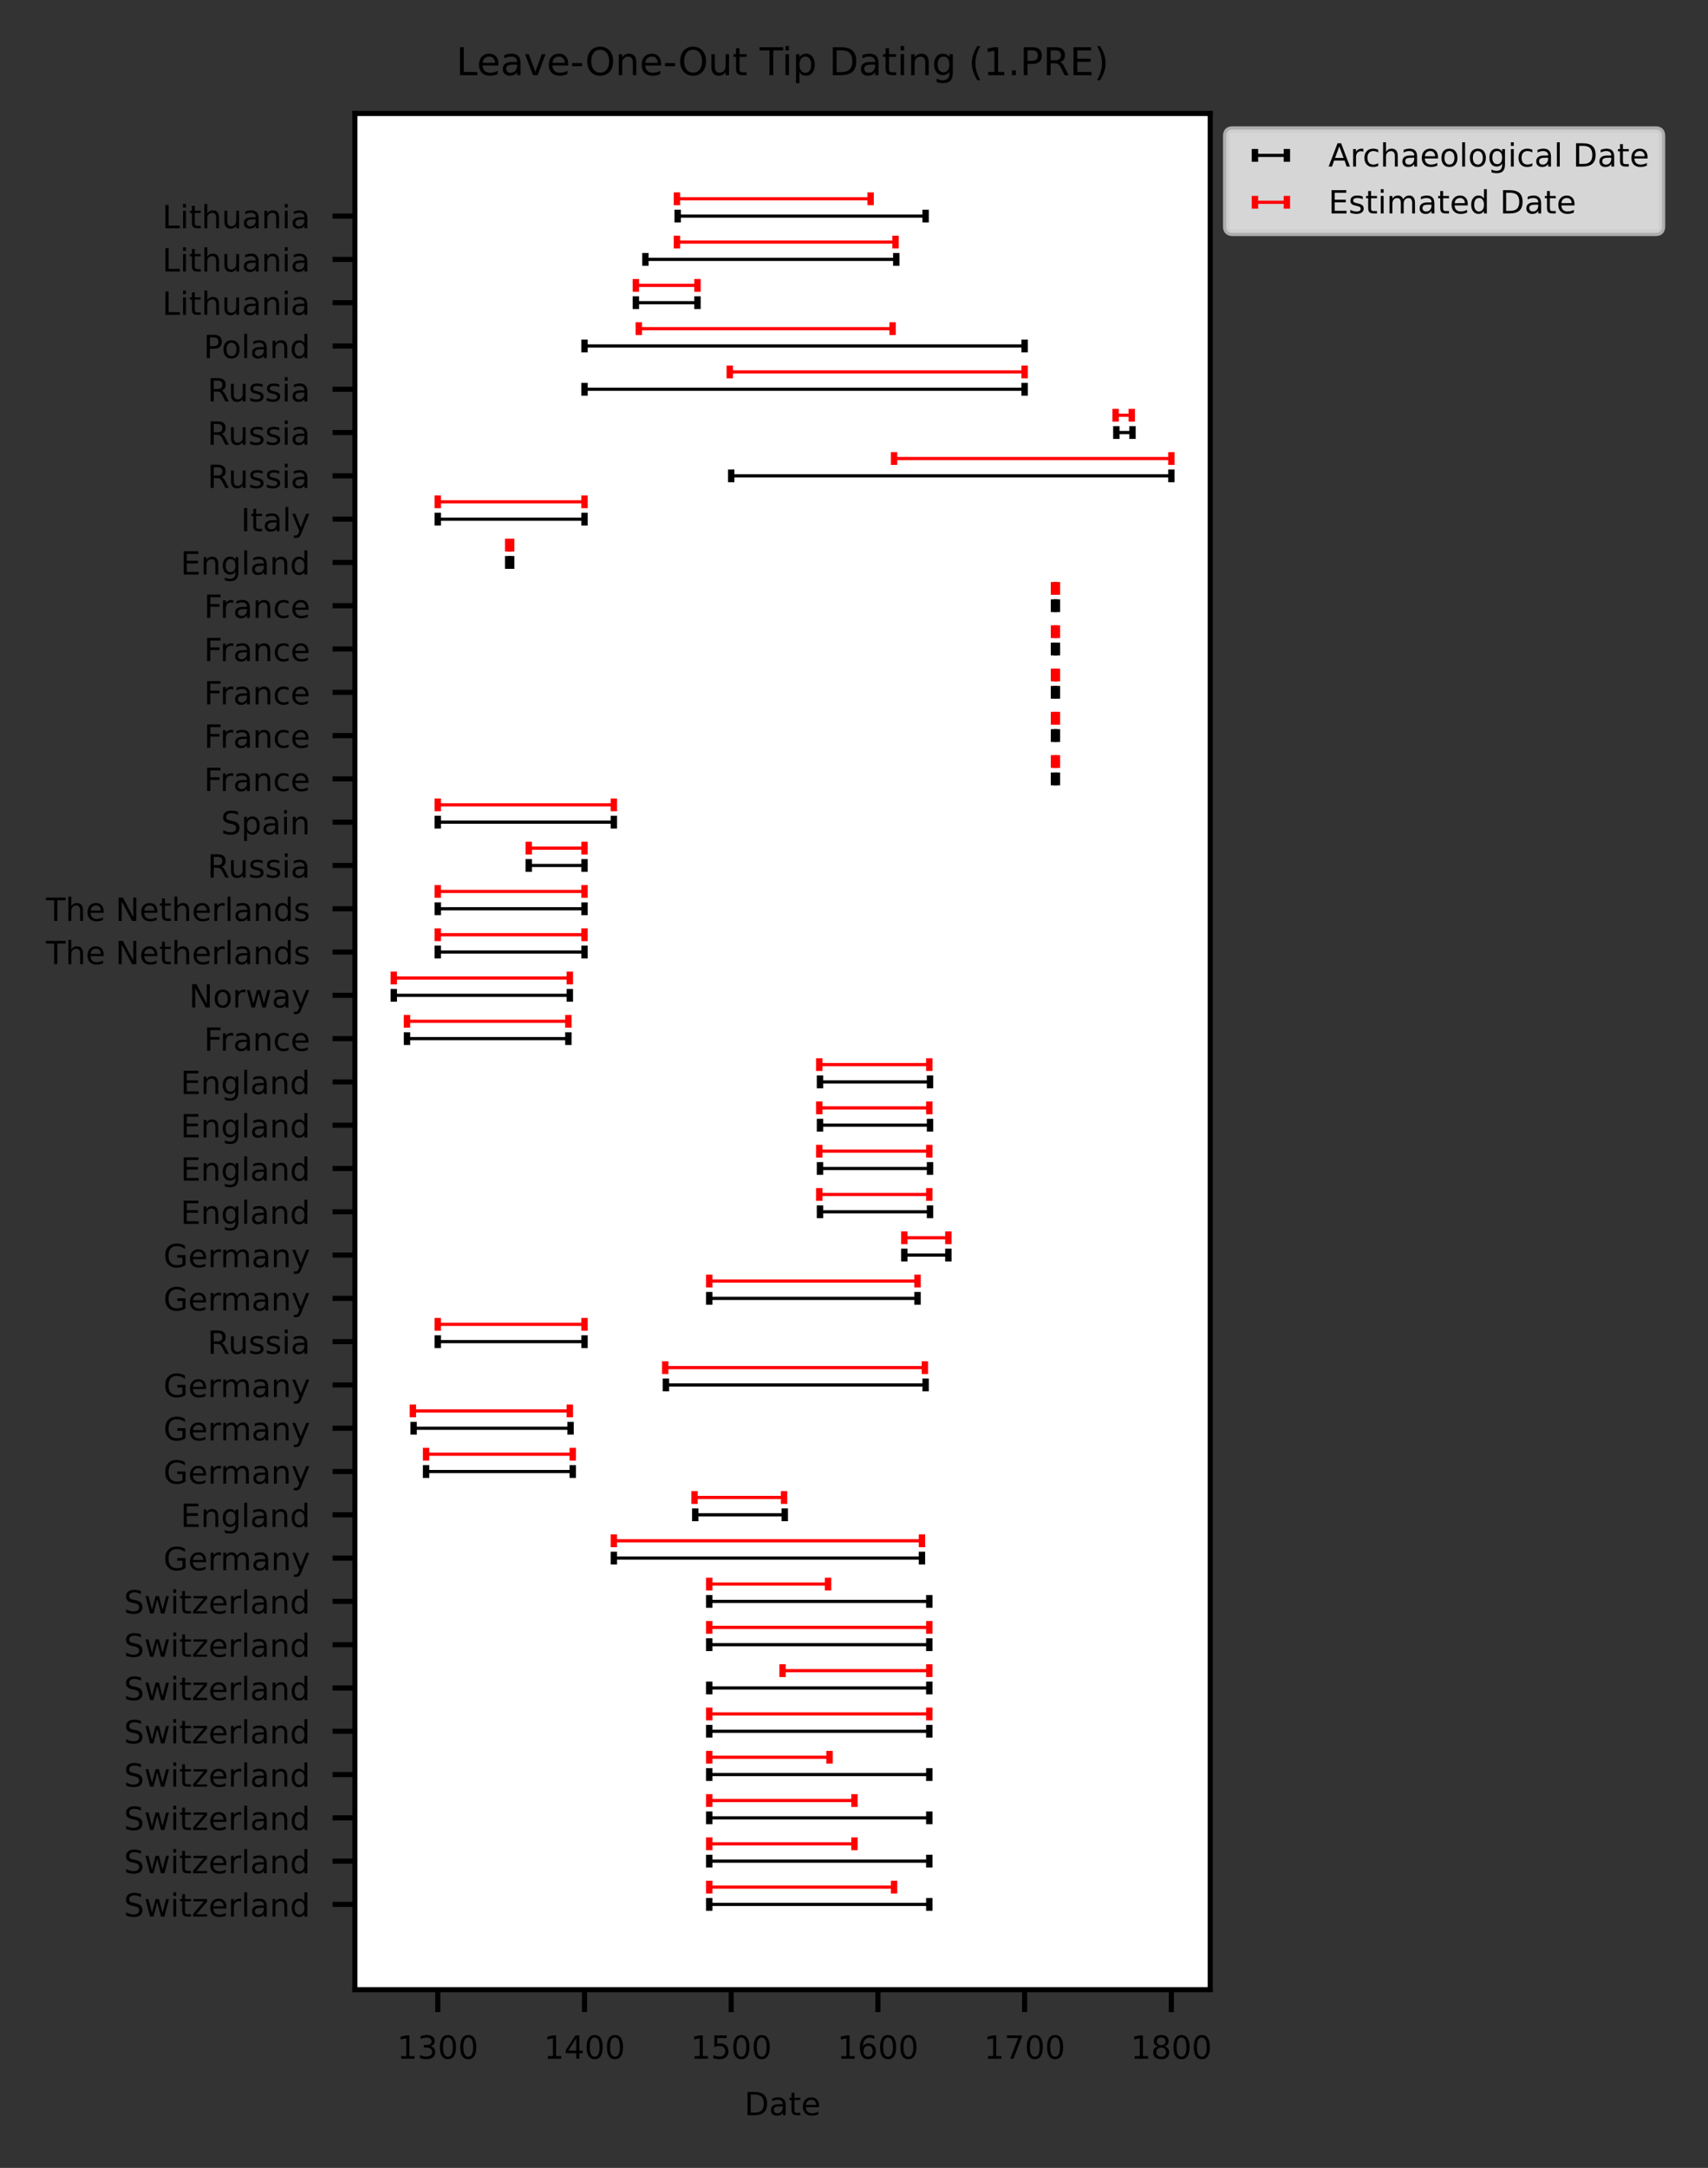 <?xml version="1.0" encoding="utf-8" standalone="no"?>
<!DOCTYPE svg PUBLIC "-//W3C//DTD SVG 1.1//EN"
  "http://www.w3.org/Graphics/SVG/1.1/DTD/svg11.dtd">
<!-- Created with matplotlib (https://matplotlib.org/) -->
<svg height="339.181pt" version="1.1" viewBox="0 0 267.422 339.181" width="267.422pt" xmlns="http://www.w3.org/2000/svg" xmlns:xlink="http://www.w3.org/1999/xlink">
 <rect x="0" y="0" width="267.422" height="339.181" fill="#333333" stroke="none"/>
 <defs>
  <style type="text/css">*{stroke-linecap:butt;stroke-linejoin:round;}</style>
 </defs>
 <g id="figure_1">
  <g id="patch_1">
   <path d="M 0 339.181 
L 267.422 339.181 
L 267.422 0 
L 0 0 
z
" style="fill:none;"/>
  </g>
  <g id="axes_1">
   <g id="patch_2">
    <path d="M 55.567 311.303 
L 189.487 311.303 
L 189.487 17.759 
L 55.567 17.759 
z
" style="fill:#ffffff;"/>
   </g>
   <g id="LineCollection_1">
    <path clip-path="url(#p97f72e86e5)" d="M 111.042 297.96 
L 145.498 297.96 
" style="fill:none;stroke:#000000;stroke-width:0.5;"/>
    <path clip-path="url(#p97f72e86e5)" d="M 111.042 291.187 
L 145.498 291.187 
" style="fill:none;stroke:#000000;stroke-width:0.5;"/>
    <path clip-path="url(#p97f72e86e5)" d="M 111.042 284.414 
L 145.498 284.414 
" style="fill:none;stroke:#000000;stroke-width:0.5;"/>
    <path clip-path="url(#p97f72e86e5)" d="M 111.042 277.641 
L 145.498 277.641 
" style="fill:none;stroke:#000000;stroke-width:0.5;"/>
    <path clip-path="url(#p97f72e86e5)" d="M 111.042 270.868 
L 145.498 270.868 
" style="fill:none;stroke:#000000;stroke-width:0.5;"/>
    <path clip-path="url(#p97f72e86e5)" d="M 111.042 264.095 
L 145.498 264.095 
" style="fill:none;stroke:#000000;stroke-width:0.5;"/>
    <path clip-path="url(#p97f72e86e5)" d="M 111.042 257.322 
L 145.498 257.322 
" style="fill:none;stroke:#000000;stroke-width:0.5;"/>
    <path clip-path="url(#p97f72e86e5)" d="M 111.042 250.549 
L 145.498 250.549 
" style="fill:none;stroke:#000000;stroke-width:0.5;"/>
    <path clip-path="url(#p97f72e86e5)" d="M 96.111 243.776 
L 144.349 243.776 
" style="fill:none;stroke:#000000;stroke-width:0.5;"/>
    <path clip-path="url(#p97f72e86e5)" d="M 108.86 237.003 
L 122.872 237.003 
" style="fill:none;stroke:#000000;stroke-width:0.5;"/>
    <path clip-path="url(#p97f72e86e5)" d="M 66.708 230.23 
L 89.679 230.23 
" style="fill:none;stroke:#000000;stroke-width:0.5;"/>
    <path clip-path="url(#p97f72e86e5)" d="M 64.756 223.457 
L 89.334 223.457 
" style="fill:none;stroke:#000000;stroke-width:0.5;"/>
    <path clip-path="url(#p97f72e86e5)" d="M 104.265 216.684 
L 144.924 216.684 
" style="fill:none;stroke:#000000;stroke-width:0.5;"/>
    <path clip-path="url(#p97f72e86e5)" d="M 68.546 209.911 
L 91.517 209.911 
" style="fill:none;stroke:#000000;stroke-width:0.5;"/>
    <path clip-path="url(#p97f72e86e5)" d="M 111.042 203.137 
L 143.66 203.137 
" style="fill:none;stroke:#000000;stroke-width:0.5;"/>
    <path clip-path="url(#p97f72e86e5)" d="M 141.593 196.364 
L 148.484 196.364 
" style="fill:none;stroke:#000000;stroke-width:0.5;"/>
    <path clip-path="url(#p97f72e86e5)" d="M 128.385 189.591 
L 145.613 189.591 
" style="fill:none;stroke:#000000;stroke-width:0.5;"/>
    <path clip-path="url(#p97f72e86e5)" d="M 128.385 182.818 
L 145.613 182.818 
" style="fill:none;stroke:#000000;stroke-width:0.5;"/>
    <path clip-path="url(#p97f72e86e5)" d="M 128.385 176.045 
L 145.613 176.045 
" style="fill:none;stroke:#000000;stroke-width:0.5;"/>
    <path clip-path="url(#p97f72e86e5)" d="M 128.385 169.272 
L 145.613 169.272 
" style="fill:none;stroke:#000000;stroke-width:0.5;"/>
    <path clip-path="url(#p97f72e86e5)" d="M 63.722 162.499 
L 88.99 162.499 
" style="fill:none;stroke:#000000;stroke-width:0.5;"/>
    <path clip-path="url(#p97f72e86e5)" d="M 61.654 155.726 
L 89.219 155.726 
" style="fill:none;stroke:#000000;stroke-width:0.5;"/>
    <path clip-path="url(#p97f72e86e5)" d="M 68.546 148.953 
L 91.517 148.953 
" style="fill:none;stroke:#000000;stroke-width:0.5;"/>
    <path clip-path="url(#p97f72e86e5)" d="M 68.546 142.18 
L 91.517 142.18 
" style="fill:none;stroke:#000000;stroke-width:0.5;"/>
    <path clip-path="url(#p97f72e86e5)" d="M 82.788 135.407 
L 91.517 135.407 
" style="fill:none;stroke:#000000;stroke-width:0.5;"/>
    <path clip-path="url(#p97f72e86e5)" d="M 68.546 128.634 
L 96.111 128.634 
" style="fill:none;stroke:#000000;stroke-width:0.5;"/>
    <path clip-path="url(#p97f72e86e5)" d="M 165.023 121.861 
L 165.483 121.861 
" style="fill:none;stroke:#000000;stroke-width:0.5;"/>
    <path clip-path="url(#p97f72e86e5)" d="M 165.023 115.088 
L 165.483 115.088 
" style="fill:none;stroke:#000000;stroke-width:0.5;"/>
    <path clip-path="url(#p97f72e86e5)" d="M 165.023 108.315 
L 165.483 108.315 
" style="fill:none;stroke:#000000;stroke-width:0.5;"/>
    <path clip-path="url(#p97f72e86e5)" d="M 165.023 101.542 
L 165.483 101.542 
" style="fill:none;stroke:#000000;stroke-width:0.5;"/>
    <path clip-path="url(#p97f72e86e5)" d="M 165.023 94.769 
L 165.483 94.769 
" style="fill:none;stroke:#000000;stroke-width:0.5;"/>
    <path clip-path="url(#p97f72e86e5)" d="M 79.572 87.996 
L 80.031 87.996 
" style="fill:none;stroke:#000000;stroke-width:0.5;"/>
    <path clip-path="url(#p97f72e86e5)" d="M 68.546 81.223 
L 91.517 81.223 
" style="fill:none;stroke:#000000;stroke-width:0.5;"/>
    <path clip-path="url(#p97f72e86e5)" d="M 114.487 74.449 
L 183.4 74.449 
" style="fill:none;stroke:#000000;stroke-width:0.5;"/>
    <path clip-path="url(#p97f72e86e5)" d="M 174.786 67.676 
L 177.313 67.676 
" style="fill:none;stroke:#000000;stroke-width:0.5;"/>
    <path clip-path="url(#p97f72e86e5)" d="M 91.517 60.903 
L 160.429 60.903 
" style="fill:none;stroke:#000000;stroke-width:0.5;"/>
    <path clip-path="url(#p97f72e86e5)" d="M 91.517 54.13 
L 160.429 54.13 
" style="fill:none;stroke:#000000;stroke-width:0.5;"/>
    <path clip-path="url(#p97f72e86e5)" d="M 99.556 47.357 
L 109.204 47.357 
" style="fill:none;stroke:#000000;stroke-width:0.5;"/>
    <path clip-path="url(#p97f72e86e5)" d="M 101.049 40.584 
L 140.33 40.584 
" style="fill:none;stroke:#000000;stroke-width:0.5;"/>
    <path clip-path="url(#p97f72e86e5)" d="M 106.103 33.811 
L 144.924 33.811 
" style="fill:none;stroke:#000000;stroke-width:0.5;"/>
   </g>
   <g id="LineCollection_2">
    <path clip-path="url(#p97f72e86e5)" d="M 111.042 295.251 
L 139.985 295.251 
" style="fill:none;stroke:#ff0000;stroke-width:0.5;"/>
    <path clip-path="url(#p97f72e86e5)" d="M 111.042 288.478 
L 133.783 288.478 
" style="fill:none;stroke:#ff0000;stroke-width:0.5;"/>
    <path clip-path="url(#p97f72e86e5)" d="M 111.042 281.705 
L 133.783 281.705 
" style="fill:none;stroke:#ff0000;stroke-width:0.5;"/>
    <path clip-path="url(#p97f72e86e5)" d="M 111.042 274.932 
L 129.878 274.932 
" style="fill:none;stroke:#ff0000;stroke-width:0.5;"/>
    <path clip-path="url(#p97f72e86e5)" d="M 111.042 268.159 
L 145.498 268.159 
" style="fill:none;stroke:#ff0000;stroke-width:0.5;"/>
    <path clip-path="url(#p97f72e86e5)" d="M 122.527 261.386 
L 145.498 261.386 
" style="fill:none;stroke:#ff0000;stroke-width:0.5;"/>
    <path clip-path="url(#p97f72e86e5)" d="M 111.042 254.613 
L 145.498 254.613 
" style="fill:none;stroke:#ff0000;stroke-width:0.5;"/>
    <path clip-path="url(#p97f72e86e5)" d="M 111.042 247.84 
L 129.648 247.84 
" style="fill:none;stroke:#ff0000;stroke-width:0.5;"/>
    <path clip-path="url(#p97f72e86e5)" d="M 96.111 241.067 
L 144.349 241.067 
" style="fill:none;stroke:#ff0000;stroke-width:0.5;"/>
    <path clip-path="url(#p97f72e86e5)" d="M 108.745 234.293 
L 122.757 234.293 
" style="fill:none;stroke:#ff0000;stroke-width:0.5;"/>
    <path clip-path="url(#p97f72e86e5)" d="M 66.708 227.52 
L 89.679 227.52 
" style="fill:none;stroke:#ff0000;stroke-width:0.5;"/>
    <path clip-path="url(#p97f72e86e5)" d="M 64.641 220.747 
L 89.219 220.747 
" style="fill:none;stroke:#ff0000;stroke-width:0.5;"/>
    <path clip-path="url(#p97f72e86e5)" d="M 104.151 213.974 
L 144.809 213.974 
" style="fill:none;stroke:#ff0000;stroke-width:0.5;"/>
    <path clip-path="url(#p97f72e86e5)" d="M 68.546 207.201 
L 91.517 207.201 
" style="fill:none;stroke:#ff0000;stroke-width:0.5;"/>
    <path clip-path="url(#p97f72e86e5)" d="M 111.042 200.428 
L 143.66 200.428 
" style="fill:none;stroke:#ff0000;stroke-width:0.5;"/>
    <path clip-path="url(#p97f72e86e5)" d="M 141.593 193.655 
L 148.484 193.655 
" style="fill:none;stroke:#ff0000;stroke-width:0.5;"/>
    <path clip-path="url(#p97f72e86e5)" d="M 128.27 186.882 
L 145.498 186.882 
" style="fill:none;stroke:#ff0000;stroke-width:0.5;"/>
    <path clip-path="url(#p97f72e86e5)" d="M 128.27 180.109 
L 145.498 180.109 
" style="fill:none;stroke:#ff0000;stroke-width:0.5;"/>
    <path clip-path="url(#p97f72e86e5)" d="M 128.27 173.336 
L 145.498 173.336 
" style="fill:none;stroke:#ff0000;stroke-width:0.5;"/>
    <path clip-path="url(#p97f72e86e5)" d="M 128.27 166.563 
L 145.498 166.563 
" style="fill:none;stroke:#ff0000;stroke-width:0.5;"/>
    <path clip-path="url(#p97f72e86e5)" d="M 63.722 159.79 
L 88.99 159.79 
" style="fill:none;stroke:#ff0000;stroke-width:0.5;"/>
    <path clip-path="url(#p97f72e86e5)" d="M 61.654 153.017 
L 89.219 153.017 
" style="fill:none;stroke:#ff0000;stroke-width:0.5;"/>
    <path clip-path="url(#p97f72e86e5)" d="M 68.546 146.244 
L 91.517 146.244 
" style="fill:none;stroke:#ff0000;stroke-width:0.5;"/>
    <path clip-path="url(#p97f72e86e5)" d="M 68.546 139.471 
L 91.517 139.471 
" style="fill:none;stroke:#ff0000;stroke-width:0.5;"/>
    <path clip-path="url(#p97f72e86e5)" d="M 82.788 132.698 
L 91.517 132.698 
" style="fill:none;stroke:#ff0000;stroke-width:0.5;"/>
    <path clip-path="url(#p97f72e86e5)" d="M 68.546 125.925 
L 96.111 125.925 
" style="fill:none;stroke:#ff0000;stroke-width:0.5;"/>
    <path clip-path="url(#p97f72e86e5)" d="M 165.023 119.152 
L 165.483 119.152 
" style="fill:none;stroke:#ff0000;stroke-width:0.5;"/>
    <path clip-path="url(#p97f72e86e5)" d="M 165.023 112.379 
L 165.483 112.379 
" style="fill:none;stroke:#ff0000;stroke-width:0.5;"/>
    <path clip-path="url(#p97f72e86e5)" d="M 165.023 105.606 
L 165.483 105.606 
" style="fill:none;stroke:#ff0000;stroke-width:0.5;"/>
    <path clip-path="url(#p97f72e86e5)" d="M 165.023 98.832 
L 165.483 98.832 
" style="fill:none;stroke:#ff0000;stroke-width:0.5;"/>
    <path clip-path="url(#p97f72e86e5)" d="M 165.023 92.059 
L 165.483 92.059 
" style="fill:none;stroke:#ff0000;stroke-width:0.5;"/>
    <path clip-path="url(#p97f72e86e5)" d="M 79.572 85.286 
L 80.031 85.286 
" style="fill:none;stroke:#ff0000;stroke-width:0.5;"/>
    <path clip-path="url(#p97f72e86e5)" d="M 68.546 78.513 
L 91.517 78.513 
" style="fill:none;stroke:#ff0000;stroke-width:0.5;"/>
    <path clip-path="url(#p97f72e86e5)" d="M 139.985 71.74 
L 183.4 71.74 
" style="fill:none;stroke:#ff0000;stroke-width:0.5;"/>
    <path clip-path="url(#p97f72e86e5)" d="M 174.671 64.967 
L 177.198 64.967 
" style="fill:none;stroke:#ff0000;stroke-width:0.5;"/>
    <path clip-path="url(#p97f72e86e5)" d="M 114.258 58.194 
L 160.429 58.194 
" style="fill:none;stroke:#ff0000;stroke-width:0.5;"/>
    <path clip-path="url(#p97f72e86e5)" d="M 100.016 51.421 
L 139.755 51.421 
" style="fill:none;stroke:#ff0000;stroke-width:0.5;"/>
    <path clip-path="url(#p97f72e86e5)" d="M 99.556 44.648 
L 109.204 44.648 
" style="fill:none;stroke:#ff0000;stroke-width:0.5;"/>
    <path clip-path="url(#p97f72e86e5)" d="M 105.988 37.875 
L 140.215 37.875 
" style="fill:none;stroke:#ff0000;stroke-width:0.5;"/>
    <path clip-path="url(#p97f72e86e5)" d="M 105.988 31.102 
L 136.31 31.102 
" style="fill:none;stroke:#ff0000;stroke-width:0.5;"/>
   </g>
   <g id="line2d_1">
    <defs>
     <path d="M 0 1 
L 0 -1 
" id="m41c8a5b539" style="stroke:#000000;"/>
    </defs>
    <g clip-path="url(#p97f72e86e5)">
     <use style="stroke:#000000;" x="111.042" xlink:href="#m41c8a5b539" y="297.96"/>
     <use style="stroke:#000000;" x="111.042" xlink:href="#m41c8a5b539" y="291.187"/>
     <use style="stroke:#000000;" x="111.042" xlink:href="#m41c8a5b539" y="284.414"/>
     <use style="stroke:#000000;" x="111.042" xlink:href="#m41c8a5b539" y="277.641"/>
     <use style="stroke:#000000;" x="111.042" xlink:href="#m41c8a5b539" y="270.868"/>
     <use style="stroke:#000000;" x="111.042" xlink:href="#m41c8a5b539" y="264.095"/>
     <use style="stroke:#000000;" x="111.042" xlink:href="#m41c8a5b539" y="257.322"/>
     <use style="stroke:#000000;" x="111.042" xlink:href="#m41c8a5b539" y="250.549"/>
     <use style="stroke:#000000;" x="96.111" xlink:href="#m41c8a5b539" y="243.776"/>
     <use style="stroke:#000000;" x="108.86" xlink:href="#m41c8a5b539" y="237.003"/>
     <use style="stroke:#000000;" x="66.708" xlink:href="#m41c8a5b539" y="230.23"/>
     <use style="stroke:#000000;" x="64.756" xlink:href="#m41c8a5b539" y="223.457"/>
     <use style="stroke:#000000;" x="104.265" xlink:href="#m41c8a5b539" y="216.684"/>
     <use style="stroke:#000000;" x="68.546" xlink:href="#m41c8a5b539" y="209.911"/>
     <use style="stroke:#000000;" x="111.042" xlink:href="#m41c8a5b539" y="203.137"/>
     <use style="stroke:#000000;" x="141.593" xlink:href="#m41c8a5b539" y="196.364"/>
     <use style="stroke:#000000;" x="128.385" xlink:href="#m41c8a5b539" y="189.591"/>
     <use style="stroke:#000000;" x="128.385" xlink:href="#m41c8a5b539" y="182.818"/>
     <use style="stroke:#000000;" x="128.385" xlink:href="#m41c8a5b539" y="176.045"/>
     <use style="stroke:#000000;" x="128.385" xlink:href="#m41c8a5b539" y="169.272"/>
     <use style="stroke:#000000;" x="63.722" xlink:href="#m41c8a5b539" y="162.499"/>
     <use style="stroke:#000000;" x="61.654" xlink:href="#m41c8a5b539" y="155.726"/>
     <use style="stroke:#000000;" x="68.546" xlink:href="#m41c8a5b539" y="148.953"/>
     <use style="stroke:#000000;" x="68.546" xlink:href="#m41c8a5b539" y="142.18"/>
     <use style="stroke:#000000;" x="82.788" xlink:href="#m41c8a5b539" y="135.407"/>
     <use style="stroke:#000000;" x="68.546" xlink:href="#m41c8a5b539" y="128.634"/>
     <use style="stroke:#000000;" x="165.023" xlink:href="#m41c8a5b539" y="121.861"/>
     <use style="stroke:#000000;" x="165.023" xlink:href="#m41c8a5b539" y="115.088"/>
     <use style="stroke:#000000;" x="165.023" xlink:href="#m41c8a5b539" y="108.315"/>
     <use style="stroke:#000000;" x="165.023" xlink:href="#m41c8a5b539" y="101.542"/>
     <use style="stroke:#000000;" x="165.023" xlink:href="#m41c8a5b539" y="94.769"/>
     <use style="stroke:#000000;" x="79.572" xlink:href="#m41c8a5b539" y="87.996"/>
     <use style="stroke:#000000;" x="68.546" xlink:href="#m41c8a5b539" y="81.223"/>
     <use style="stroke:#000000;" x="114.487" xlink:href="#m41c8a5b539" y="74.449"/>
     <use style="stroke:#000000;" x="174.786" xlink:href="#m41c8a5b539" y="67.676"/>
     <use style="stroke:#000000;" x="91.517" xlink:href="#m41c8a5b539" y="60.903"/>
     <use style="stroke:#000000;" x="91.517" xlink:href="#m41c8a5b539" y="54.13"/>
     <use style="stroke:#000000;" x="99.556" xlink:href="#m41c8a5b539" y="47.357"/>
     <use style="stroke:#000000;" x="101.049" xlink:href="#m41c8a5b539" y="40.584"/>
     <use style="stroke:#000000;" x="106.103" xlink:href="#m41c8a5b539" y="33.811"/>
    </g>
   </g>
   <g id="line2d_2">
    <g clip-path="url(#p97f72e86e5)">
     <use style="stroke:#000000;" x="145.498" xlink:href="#m41c8a5b539" y="297.96"/>
     <use style="stroke:#000000;" x="145.498" xlink:href="#m41c8a5b539" y="291.187"/>
     <use style="stroke:#000000;" x="145.498" xlink:href="#m41c8a5b539" y="284.414"/>
     <use style="stroke:#000000;" x="145.498" xlink:href="#m41c8a5b539" y="277.641"/>
     <use style="stroke:#000000;" x="145.498" xlink:href="#m41c8a5b539" y="270.868"/>
     <use style="stroke:#000000;" x="145.498" xlink:href="#m41c8a5b539" y="264.095"/>
     <use style="stroke:#000000;" x="145.498" xlink:href="#m41c8a5b539" y="257.322"/>
     <use style="stroke:#000000;" x="145.498" xlink:href="#m41c8a5b539" y="250.549"/>
     <use style="stroke:#000000;" x="144.349" xlink:href="#m41c8a5b539" y="243.776"/>
     <use style="stroke:#000000;" x="122.872" xlink:href="#m41c8a5b539" y="237.003"/>
     <use style="stroke:#000000;" x="89.679" xlink:href="#m41c8a5b539" y="230.23"/>
     <use style="stroke:#000000;" x="89.334" xlink:href="#m41c8a5b539" y="223.457"/>
     <use style="stroke:#000000;" x="144.924" xlink:href="#m41c8a5b539" y="216.684"/>
     <use style="stroke:#000000;" x="91.517" xlink:href="#m41c8a5b539" y="209.911"/>
     <use style="stroke:#000000;" x="143.66" xlink:href="#m41c8a5b539" y="203.137"/>
     <use style="stroke:#000000;" x="148.484" xlink:href="#m41c8a5b539" y="196.364"/>
     <use style="stroke:#000000;" x="145.613" xlink:href="#m41c8a5b539" y="189.591"/>
     <use style="stroke:#000000;" x="145.613" xlink:href="#m41c8a5b539" y="182.818"/>
     <use style="stroke:#000000;" x="145.613" xlink:href="#m41c8a5b539" y="176.045"/>
     <use style="stroke:#000000;" x="145.613" xlink:href="#m41c8a5b539" y="169.272"/>
     <use style="stroke:#000000;" x="88.99" xlink:href="#m41c8a5b539" y="162.499"/>
     <use style="stroke:#000000;" x="89.219" xlink:href="#m41c8a5b539" y="155.726"/>
     <use style="stroke:#000000;" x="91.517" xlink:href="#m41c8a5b539" y="148.953"/>
     <use style="stroke:#000000;" x="91.517" xlink:href="#m41c8a5b539" y="142.18"/>
     <use style="stroke:#000000;" x="91.517" xlink:href="#m41c8a5b539" y="135.407"/>
     <use style="stroke:#000000;" x="96.111" xlink:href="#m41c8a5b539" y="128.634"/>
     <use style="stroke:#000000;" x="165.483" xlink:href="#m41c8a5b539" y="121.861"/>
     <use style="stroke:#000000;" x="165.483" xlink:href="#m41c8a5b539" y="115.088"/>
     <use style="stroke:#000000;" x="165.483" xlink:href="#m41c8a5b539" y="108.315"/>
     <use style="stroke:#000000;" x="165.483" xlink:href="#m41c8a5b539" y="101.542"/>
     <use style="stroke:#000000;" x="165.483" xlink:href="#m41c8a5b539" y="94.769"/>
     <use style="stroke:#000000;" x="80.031" xlink:href="#m41c8a5b539" y="87.996"/>
     <use style="stroke:#000000;" x="91.517" xlink:href="#m41c8a5b539" y="81.223"/>
     <use style="stroke:#000000;" x="183.4" xlink:href="#m41c8a5b539" y="74.449"/>
     <use style="stroke:#000000;" x="177.313" xlink:href="#m41c8a5b539" y="67.676"/>
     <use style="stroke:#000000;" x="160.429" xlink:href="#m41c8a5b539" y="60.903"/>
     <use style="stroke:#000000;" x="160.429" xlink:href="#m41c8a5b539" y="54.13"/>
     <use style="stroke:#000000;" x="109.204" xlink:href="#m41c8a5b539" y="47.357"/>
     <use style="stroke:#000000;" x="140.33" xlink:href="#m41c8a5b539" y="40.584"/>
     <use style="stroke:#000000;" x="144.924" xlink:href="#m41c8a5b539" y="33.811"/>
    </g>
   </g>
   <g id="line2d_3">
    <defs>
     <path d="M 0 1 
L 0 -1 
" id="ma5efe73387" style="stroke:#ff0000;"/>
    </defs>
    <g clip-path="url(#p97f72e86e5)">
     <use style="fill:#ff0000;stroke:#ff0000;" x="111.042" xlink:href="#ma5efe73387" y="295.251"/>
     <use style="fill:#ff0000;stroke:#ff0000;" x="111.042" xlink:href="#ma5efe73387" y="288.478"/>
     <use style="fill:#ff0000;stroke:#ff0000;" x="111.042" xlink:href="#ma5efe73387" y="281.705"/>
     <use style="fill:#ff0000;stroke:#ff0000;" x="111.042" xlink:href="#ma5efe73387" y="274.932"/>
     <use style="fill:#ff0000;stroke:#ff0000;" x="111.042" xlink:href="#ma5efe73387" y="268.159"/>
     <use style="fill:#ff0000;stroke:#ff0000;" x="122.527" xlink:href="#ma5efe73387" y="261.386"/>
     <use style="fill:#ff0000;stroke:#ff0000;" x="111.042" xlink:href="#ma5efe73387" y="254.613"/>
     <use style="fill:#ff0000;stroke:#ff0000;" x="111.042" xlink:href="#ma5efe73387" y="247.84"/>
     <use style="fill:#ff0000;stroke:#ff0000;" x="96.111" xlink:href="#ma5efe73387" y="241.067"/>
     <use style="fill:#ff0000;stroke:#ff0000;" x="108.745" xlink:href="#ma5efe73387" y="234.293"/>
     <use style="fill:#ff0000;stroke:#ff0000;" x="66.708" xlink:href="#ma5efe73387" y="227.52"/>
     <use style="fill:#ff0000;stroke:#ff0000;" x="64.641" xlink:href="#ma5efe73387" y="220.747"/>
     <use style="fill:#ff0000;stroke:#ff0000;" x="104.151" xlink:href="#ma5efe73387" y="213.974"/>
     <use style="fill:#ff0000;stroke:#ff0000;" x="68.546" xlink:href="#ma5efe73387" y="207.201"/>
     <use style="fill:#ff0000;stroke:#ff0000;" x="111.042" xlink:href="#ma5efe73387" y="200.428"/>
     <use style="fill:#ff0000;stroke:#ff0000;" x="141.593" xlink:href="#ma5efe73387" y="193.655"/>
     <use style="fill:#ff0000;stroke:#ff0000;" x="128.27" xlink:href="#ma5efe73387" y="186.882"/>
     <use style="fill:#ff0000;stroke:#ff0000;" x="128.27" xlink:href="#ma5efe73387" y="180.109"/>
     <use style="fill:#ff0000;stroke:#ff0000;" x="128.27" xlink:href="#ma5efe73387" y="173.336"/>
     <use style="fill:#ff0000;stroke:#ff0000;" x="128.27" xlink:href="#ma5efe73387" y="166.563"/>
     <use style="fill:#ff0000;stroke:#ff0000;" x="63.722" xlink:href="#ma5efe73387" y="159.79"/>
     <use style="fill:#ff0000;stroke:#ff0000;" x="61.654" xlink:href="#ma5efe73387" y="153.017"/>
     <use style="fill:#ff0000;stroke:#ff0000;" x="68.546" xlink:href="#ma5efe73387" y="146.244"/>
     <use style="fill:#ff0000;stroke:#ff0000;" x="68.546" xlink:href="#ma5efe73387" y="139.471"/>
     <use style="fill:#ff0000;stroke:#ff0000;" x="82.788" xlink:href="#ma5efe73387" y="132.698"/>
     <use style="fill:#ff0000;stroke:#ff0000;" x="68.546" xlink:href="#ma5efe73387" y="125.925"/>
     <use style="fill:#ff0000;stroke:#ff0000;" x="165.023" xlink:href="#ma5efe73387" y="119.152"/>
     <use style="fill:#ff0000;stroke:#ff0000;" x="165.023" xlink:href="#ma5efe73387" y="112.379"/>
     <use style="fill:#ff0000;stroke:#ff0000;" x="165.023" xlink:href="#ma5efe73387" y="105.606"/>
     <use style="fill:#ff0000;stroke:#ff0000;" x="165.023" xlink:href="#ma5efe73387" y="98.832"/>
     <use style="fill:#ff0000;stroke:#ff0000;" x="165.023" xlink:href="#ma5efe73387" y="92.059"/>
     <use style="fill:#ff0000;stroke:#ff0000;" x="79.572" xlink:href="#ma5efe73387" y="85.286"/>
     <use style="fill:#ff0000;stroke:#ff0000;" x="68.546" xlink:href="#ma5efe73387" y="78.513"/>
     <use style="fill:#ff0000;stroke:#ff0000;" x="139.985" xlink:href="#ma5efe73387" y="71.74"/>
     <use style="fill:#ff0000;stroke:#ff0000;" x="174.671" xlink:href="#ma5efe73387" y="64.967"/>
     <use style="fill:#ff0000;stroke:#ff0000;" x="114.258" xlink:href="#ma5efe73387" y="58.194"/>
     <use style="fill:#ff0000;stroke:#ff0000;" x="100.016" xlink:href="#ma5efe73387" y="51.421"/>
     <use style="fill:#ff0000;stroke:#ff0000;" x="99.556" xlink:href="#ma5efe73387" y="44.648"/>
     <use style="fill:#ff0000;stroke:#ff0000;" x="105.988" xlink:href="#ma5efe73387" y="37.875"/>
     <use style="fill:#ff0000;stroke:#ff0000;" x="105.988" xlink:href="#ma5efe73387" y="31.102"/>
    </g>
   </g>
   <g id="line2d_4">
    <g clip-path="url(#p97f72e86e5)">
     <use style="fill:#ff0000;stroke:#ff0000;" x="139.985" xlink:href="#ma5efe73387" y="295.251"/>
     <use style="fill:#ff0000;stroke:#ff0000;" x="133.783" xlink:href="#ma5efe73387" y="288.478"/>
     <use style="fill:#ff0000;stroke:#ff0000;" x="133.783" xlink:href="#ma5efe73387" y="281.705"/>
     <use style="fill:#ff0000;stroke:#ff0000;" x="129.878" xlink:href="#ma5efe73387" y="274.932"/>
     <use style="fill:#ff0000;stroke:#ff0000;" x="145.498" xlink:href="#ma5efe73387" y="268.159"/>
     <use style="fill:#ff0000;stroke:#ff0000;" x="145.498" xlink:href="#ma5efe73387" y="261.386"/>
     <use style="fill:#ff0000;stroke:#ff0000;" x="145.498" xlink:href="#ma5efe73387" y="254.613"/>
     <use style="fill:#ff0000;stroke:#ff0000;" x="129.648" xlink:href="#ma5efe73387" y="247.84"/>
     <use style="fill:#ff0000;stroke:#ff0000;" x="144.349" xlink:href="#ma5efe73387" y="241.067"/>
     <use style="fill:#ff0000;stroke:#ff0000;" x="122.757" xlink:href="#ma5efe73387" y="234.293"/>
     <use style="fill:#ff0000;stroke:#ff0000;" x="89.679" xlink:href="#ma5efe73387" y="227.52"/>
     <use style="fill:#ff0000;stroke:#ff0000;" x="89.219" xlink:href="#ma5efe73387" y="220.747"/>
     <use style="fill:#ff0000;stroke:#ff0000;" x="144.809" xlink:href="#ma5efe73387" y="213.974"/>
     <use style="fill:#ff0000;stroke:#ff0000;" x="91.517" xlink:href="#ma5efe73387" y="207.201"/>
     <use style="fill:#ff0000;stroke:#ff0000;" x="143.66" xlink:href="#ma5efe73387" y="200.428"/>
     <use style="fill:#ff0000;stroke:#ff0000;" x="148.484" xlink:href="#ma5efe73387" y="193.655"/>
     <use style="fill:#ff0000;stroke:#ff0000;" x="145.498" xlink:href="#ma5efe73387" y="186.882"/>
     <use style="fill:#ff0000;stroke:#ff0000;" x="145.498" xlink:href="#ma5efe73387" y="180.109"/>
     <use style="fill:#ff0000;stroke:#ff0000;" x="145.498" xlink:href="#ma5efe73387" y="173.336"/>
     <use style="fill:#ff0000;stroke:#ff0000;" x="145.498" xlink:href="#ma5efe73387" y="166.563"/>
     <use style="fill:#ff0000;stroke:#ff0000;" x="88.99" xlink:href="#ma5efe73387" y="159.79"/>
     <use style="fill:#ff0000;stroke:#ff0000;" x="89.219" xlink:href="#ma5efe73387" y="153.017"/>
     <use style="fill:#ff0000;stroke:#ff0000;" x="91.517" xlink:href="#ma5efe73387" y="146.244"/>
     <use style="fill:#ff0000;stroke:#ff0000;" x="91.517" xlink:href="#ma5efe73387" y="139.471"/>
     <use style="fill:#ff0000;stroke:#ff0000;" x="91.517" xlink:href="#ma5efe73387" y="132.698"/>
     <use style="fill:#ff0000;stroke:#ff0000;" x="96.111" xlink:href="#ma5efe73387" y="125.925"/>
     <use style="fill:#ff0000;stroke:#ff0000;" x="165.483" xlink:href="#ma5efe73387" y="119.152"/>
     <use style="fill:#ff0000;stroke:#ff0000;" x="165.483" xlink:href="#ma5efe73387" y="112.379"/>
     <use style="fill:#ff0000;stroke:#ff0000;" x="165.483" xlink:href="#ma5efe73387" y="105.606"/>
     <use style="fill:#ff0000;stroke:#ff0000;" x="165.483" xlink:href="#ma5efe73387" y="98.832"/>
     <use style="fill:#ff0000;stroke:#ff0000;" x="165.483" xlink:href="#ma5efe73387" y="92.059"/>
     <use style="fill:#ff0000;stroke:#ff0000;" x="80.031" xlink:href="#ma5efe73387" y="85.286"/>
     <use style="fill:#ff0000;stroke:#ff0000;" x="91.517" xlink:href="#ma5efe73387" y="78.513"/>
     <use style="fill:#ff0000;stroke:#ff0000;" x="183.4" xlink:href="#ma5efe73387" y="71.74"/>
     <use style="fill:#ff0000;stroke:#ff0000;" x="177.198" xlink:href="#ma5efe73387" y="64.967"/>
     <use style="fill:#ff0000;stroke:#ff0000;" x="160.429" xlink:href="#ma5efe73387" y="58.194"/>
     <use style="fill:#ff0000;stroke:#ff0000;" x="139.755" xlink:href="#ma5efe73387" y="51.421"/>
     <use style="fill:#ff0000;stroke:#ff0000;" x="109.204" xlink:href="#ma5efe73387" y="44.648"/>
     <use style="fill:#ff0000;stroke:#ff0000;" x="140.215" xlink:href="#ma5efe73387" y="37.875"/>
     <use style="fill:#ff0000;stroke:#ff0000;" x="136.31" xlink:href="#ma5efe73387" y="31.102"/>
    </g>
   </g>
   <g id="line2d_5"/>
   <g id="line2d_6"/>
   <g id="matplotlib.axis_1">
    <g id="xtick_1">
     <g id="line2d_7">
      <defs>
       <path d="M 0 0 
L 0 3.5 
" id="m4e08ac9c8a" style="stroke:#000000;stroke-width:0.8;"/>
      </defs>
      <g>
       <use style="stroke:#000000;stroke-width:0.8;" x="68.546" xlink:href="#m4e08ac9c8a" y="311.303"/>
      </g>
     </g>
     <g id="text_1">
      <!-- 1300 -->
      <g transform="translate(62.183 322.102)scale(0.05 -0.05)">
       <defs>
        <path d="M 12.406 8.297 
L 28.516 8.297 
L 28.516 63.922 
L 10.984 60.406 
L 10.984 69.391 
L 28.422 72.906 
L 38.281 72.906 
L 38.281 8.297 
L 54.391 8.297 
L 54.391 0 
L 12.406 0 
z
" id="DejaVuSans-49"/>
        <path d="M 40.578 39.312 
Q 47.656 37.797 51.625 33 
Q 55.609 28.219 55.609 21.188 
Q 55.609 10.406 48.188 4.484 
Q 40.766 -1.422 27.094 -1.422 
Q 22.516 -1.422 17.656 -0.516 
Q 12.797 0.391 7.625 2.203 
L 7.625 11.719 
Q 11.719 9.328 16.594 8.109 
Q 21.484 6.891 26.812 6.891 
Q 36.078 6.891 40.938 10.547 
Q 45.797 14.203 45.797 21.188 
Q 45.797 27.641 41.281 31.266 
Q 36.766 34.906 28.719 34.906 
L 20.219 34.906 
L 20.219 43.016 
L 29.109 43.016 
Q 36.375 43.016 40.234 45.922 
Q 44.094 48.828 44.094 54.297 
Q 44.094 59.906 40.109 62.906 
Q 36.141 65.922 28.719 65.922 
Q 24.656 65.922 20.016 65.031 
Q 15.375 64.156 9.812 62.312 
L 9.812 71.094 
Q 15.438 72.656 20.344 73.438 
Q 25.25 74.219 29.594 74.219 
Q 40.828 74.219 47.359 69.109 
Q 53.906 64.016 53.906 55.328 
Q 53.906 49.266 50.438 45.094 
Q 46.969 40.922 40.578 39.312 
z
" id="DejaVuSans-51"/>
        <path d="M 31.781 66.406 
Q 24.172 66.406 20.328 58.906 
Q 16.5 51.422 16.5 36.375 
Q 16.5 21.391 20.328 13.891 
Q 24.172 6.391 31.781 6.391 
Q 39.453 6.391 43.281 13.891 
Q 47.125 21.391 47.125 36.375 
Q 47.125 51.422 43.281 58.906 
Q 39.453 66.406 31.781 66.406 
z
M 31.781 74.219 
Q 44.047 74.219 50.516 64.516 
Q 56.984 54.828 56.984 36.375 
Q 56.984 17.969 50.516 8.266 
Q 44.047 -1.422 31.781 -1.422 
Q 19.531 -1.422 13.062 8.266 
Q 6.594 17.969 6.594 36.375 
Q 6.594 54.828 13.062 64.516 
Q 19.531 74.219 31.781 74.219 
z
" id="DejaVuSans-48"/>
       </defs>
       <use xlink:href="#DejaVuSans-49"/>
       <use x="63.623" xlink:href="#DejaVuSans-51"/>
       <use x="127.246" xlink:href="#DejaVuSans-48"/>
       <use x="190.869" xlink:href="#DejaVuSans-48"/>
      </g>
     </g>
    </g>
    <g id="xtick_2">
     <g id="line2d_8">
      <g>
       <use style="stroke:#000000;stroke-width:0.8;" x="91.517" xlink:href="#m4e08ac9c8a" y="311.303"/>
      </g>
     </g>
     <g id="text_2">
      <!-- 1400 -->
      <g transform="translate(85.154 322.102)scale(0.05 -0.05)">
       <defs>
        <path d="M 37.797 64.312 
L 12.891 25.391 
L 37.797 25.391 
z
M 35.203 72.906 
L 47.609 72.906 
L 47.609 25.391 
L 58.016 25.391 
L 58.016 17.188 
L 47.609 17.188 
L 47.609 0 
L 37.797 0 
L 37.797 17.188 
L 4.891 17.188 
L 4.891 26.703 
z
" id="DejaVuSans-52"/>
       </defs>
       <use xlink:href="#DejaVuSans-49"/>
       <use x="63.623" xlink:href="#DejaVuSans-52"/>
       <use x="127.246" xlink:href="#DejaVuSans-48"/>
       <use x="190.869" xlink:href="#DejaVuSans-48"/>
      </g>
     </g>
    </g>
    <g id="xtick_3">
     <g id="line2d_9">
      <g>
       <use style="stroke:#000000;stroke-width:0.8;" x="114.487" xlink:href="#m4e08ac9c8a" y="311.303"/>
      </g>
     </g>
     <g id="text_3">
      <!-- 1500 -->
      <g transform="translate(108.125 322.102)scale(0.05 -0.05)">
       <defs>
        <path d="M 10.797 72.906 
L 49.516 72.906 
L 49.516 64.594 
L 19.828 64.594 
L 19.828 46.734 
Q 21.969 47.469 24.109 47.828 
Q 26.266 48.188 28.422 48.188 
Q 40.625 48.188 47.75 41.5 
Q 54.891 34.812 54.891 23.391 
Q 54.891 11.625 47.562 5.094 
Q 40.234 -1.422 26.906 -1.422 
Q 22.312 -1.422 17.547 -0.641 
Q 12.797 0.141 7.719 1.703 
L 7.719 11.625 
Q 12.109 9.234 16.797 8.062 
Q 21.484 6.891 26.703 6.891 
Q 35.156 6.891 40.078 11.328 
Q 45.016 15.766 45.016 23.391 
Q 45.016 31 40.078 35.438 
Q 35.156 39.891 26.703 39.891 
Q 22.75 39.891 18.812 39.016 
Q 14.891 38.141 10.797 36.281 
z
" id="DejaVuSans-53"/>
       </defs>
       <use xlink:href="#DejaVuSans-49"/>
       <use x="63.623" xlink:href="#DejaVuSans-53"/>
       <use x="127.246" xlink:href="#DejaVuSans-48"/>
       <use x="190.869" xlink:href="#DejaVuSans-48"/>
      </g>
     </g>
    </g>
    <g id="xtick_4">
     <g id="line2d_10">
      <g>
       <use style="stroke:#000000;stroke-width:0.8;" x="137.458" xlink:href="#m4e08ac9c8a" y="311.303"/>
      </g>
     </g>
     <g id="text_4">
      <!-- 1600 -->
      <g transform="translate(131.096 322.102)scale(0.05 -0.05)">
       <defs>
        <path d="M 33.016 40.375 
Q 26.375 40.375 22.484 35.828 
Q 18.609 31.297 18.609 23.391 
Q 18.609 15.531 22.484 10.953 
Q 26.375 6.391 33.016 6.391 
Q 39.656 6.391 43.531 10.953 
Q 47.406 15.531 47.406 23.391 
Q 47.406 31.297 43.531 35.828 
Q 39.656 40.375 33.016 40.375 
z
M 52.594 71.297 
L 52.594 62.312 
Q 48.875 64.062 45.094 64.984 
Q 41.312 65.922 37.594 65.922 
Q 27.828 65.922 22.672 59.328 
Q 17.531 52.734 16.797 39.406 
Q 19.672 43.656 24.016 45.922 
Q 28.375 48.188 33.594 48.188 
Q 44.578 48.188 50.953 41.516 
Q 57.328 34.859 57.328 23.391 
Q 57.328 12.156 50.688 5.359 
Q 44.047 -1.422 33.016 -1.422 
Q 20.359 -1.422 13.672 8.266 
Q 6.984 17.969 6.984 36.375 
Q 6.984 53.656 15.188 63.938 
Q 23.391 74.219 37.203 74.219 
Q 40.922 74.219 44.703 73.484 
Q 48.484 72.75 52.594 71.297 
z
" id="DejaVuSans-54"/>
       </defs>
       <use xlink:href="#DejaVuSans-49"/>
       <use x="63.623" xlink:href="#DejaVuSans-54"/>
       <use x="127.246" xlink:href="#DejaVuSans-48"/>
       <use x="190.869" xlink:href="#DejaVuSans-48"/>
      </g>
     </g>
    </g>
    <g id="xtick_5">
     <g id="line2d_11">
      <g>
       <use style="stroke:#000000;stroke-width:0.8;" x="160.429" xlink:href="#m4e08ac9c8a" y="311.303"/>
      </g>
     </g>
     <g id="text_5">
      <!-- 1700 -->
      <g transform="translate(154.067 322.102)scale(0.05 -0.05)">
       <defs>
        <path d="M 8.203 72.906 
L 55.078 72.906 
L 55.078 68.703 
L 28.609 0 
L 18.312 0 
L 43.219 64.594 
L 8.203 64.594 
z
" id="DejaVuSans-55"/>
       </defs>
       <use xlink:href="#DejaVuSans-49"/>
       <use x="63.623" xlink:href="#DejaVuSans-55"/>
       <use x="127.246" xlink:href="#DejaVuSans-48"/>
       <use x="190.869" xlink:href="#DejaVuSans-48"/>
      </g>
     </g>
    </g>
    <g id="xtick_6">
     <g id="line2d_12">
      <g>
       <use style="stroke:#000000;stroke-width:0.8;" x="183.4" xlink:href="#m4e08ac9c8a" y="311.303"/>
      </g>
     </g>
     <g id="text_6">
      <!-- 1800 -->
      <g transform="translate(177.037 322.102)scale(0.05 -0.05)">
       <defs>
        <path d="M 31.781 34.625 
Q 24.75 34.625 20.719 30.859 
Q 16.703 27.094 16.703 20.516 
Q 16.703 13.922 20.719 10.156 
Q 24.75 6.391 31.781 6.391 
Q 38.812 6.391 42.859 10.172 
Q 46.922 13.969 46.922 20.516 
Q 46.922 27.094 42.891 30.859 
Q 38.875 34.625 31.781 34.625 
z
M 21.922 38.812 
Q 15.578 40.375 12.031 44.719 
Q 8.5 49.078 8.5 55.328 
Q 8.5 64.062 14.719 69.141 
Q 20.953 74.219 31.781 74.219 
Q 42.672 74.219 48.875 69.141 
Q 55.078 64.062 55.078 55.328 
Q 55.078 49.078 51.531 44.719 
Q 48 40.375 41.703 38.812 
Q 48.828 37.156 52.797 32.312 
Q 56.781 27.484 56.781 20.516 
Q 56.781 9.906 50.312 4.234 
Q 43.844 -1.422 31.781 -1.422 
Q 19.734 -1.422 13.25 4.234 
Q 6.781 9.906 6.781 20.516 
Q 6.781 27.484 10.781 32.312 
Q 14.797 37.156 21.922 38.812 
z
M 18.312 54.391 
Q 18.312 48.734 21.844 45.562 
Q 25.391 42.391 31.781 42.391 
Q 38.141 42.391 41.719 45.562 
Q 45.312 48.734 45.312 54.391 
Q 45.312 60.062 41.719 63.234 
Q 38.141 66.406 31.781 66.406 
Q 25.391 66.406 21.844 63.234 
Q 18.312 60.062 18.312 54.391 
z
" id="DejaVuSans-56"/>
       </defs>
       <use xlink:href="#DejaVuSans-49"/>
       <use x="63.623" xlink:href="#DejaVuSans-56"/>
       <use x="127.246" xlink:href="#DejaVuSans-48"/>
       <use x="190.869" xlink:href="#DejaVuSans-48"/>
      </g>
     </g>
    </g>
    <g id="text_7">
     <!-- Date -->
     <g transform="translate(116.552 330.941)scale(0.05 -0.05)">
      <defs>
       <path d="M 19.672 64.797 
L 19.672 8.109 
L 31.594 8.109 
Q 46.688 8.109 53.688 14.938 
Q 60.688 21.781 60.688 36.531 
Q 60.688 51.172 53.688 57.984 
Q 46.688 64.797 31.594 64.797 
z
M 9.812 72.906 
L 30.078 72.906 
Q 51.266 72.906 61.172 64.094 
Q 71.094 55.281 71.094 36.531 
Q 71.094 17.672 61.125 8.828 
Q 51.172 0 30.078 0 
L 9.812 0 
z
" id="DejaVuSans-68"/>
       <path d="M 34.281 27.484 
Q 23.391 27.484 19.188 25 
Q 14.984 22.516 14.984 16.5 
Q 14.984 11.719 18.141 8.906 
Q 21.297 6.109 26.703 6.109 
Q 34.188 6.109 38.703 11.406 
Q 43.219 16.703 43.219 25.484 
L 43.219 27.484 
z
M 52.203 31.203 
L 52.203 0 
L 43.219 0 
L 43.219 8.297 
Q 40.141 3.328 35.547 0.953 
Q 30.953 -1.422 24.312 -1.422 
Q 15.922 -1.422 10.953 3.297 
Q 6 8.016 6 15.922 
Q 6 25.141 12.172 29.828 
Q 18.359 34.516 30.609 34.516 
L 43.219 34.516 
L 43.219 35.406 
Q 43.219 41.609 39.141 45 
Q 35.062 48.391 27.688 48.391 
Q 23 48.391 18.547 47.266 
Q 14.109 46.141 10.016 43.891 
L 10.016 52.203 
Q 14.938 54.109 19.578 55.047 
Q 24.219 56 28.609 56 
Q 40.484 56 46.344 49.844 
Q 52.203 43.703 52.203 31.203 
z
" id="DejaVuSans-97"/>
       <path d="M 18.312 70.219 
L 18.312 54.688 
L 36.812 54.688 
L 36.812 47.703 
L 18.312 47.703 
L 18.312 18.016 
Q 18.312 11.328 20.141 9.422 
Q 21.969 7.516 27.594 7.516 
L 36.812 7.516 
L 36.812 0 
L 27.594 0 
Q 17.188 0 13.234 3.875 
Q 9.281 7.766 9.281 18.016 
L 9.281 47.703 
L 2.688 47.703 
L 2.688 54.688 
L 9.281 54.688 
L 9.281 70.219 
z
" id="DejaVuSans-116"/>
       <path d="M 56.203 29.594 
L 56.203 25.203 
L 14.891 25.203 
Q 15.484 15.922 20.484 11.062 
Q 25.484 6.203 34.422 6.203 
Q 39.594 6.203 44.453 7.469 
Q 49.312 8.734 54.109 11.281 
L 54.109 2.781 
Q 49.266 0.734 44.188 -0.344 
Q 39.109 -1.422 33.891 -1.422 
Q 20.797 -1.422 13.156 6.188 
Q 5.516 13.812 5.516 26.812 
Q 5.516 40.234 12.766 48.109 
Q 20.016 56 32.328 56 
Q 43.359 56 49.781 48.891 
Q 56.203 41.797 56.203 29.594 
z
M 47.219 32.234 
Q 47.125 39.594 43.094 43.984 
Q 39.062 48.391 32.422 48.391 
Q 24.906 48.391 20.391 44.141 
Q 15.875 39.891 15.188 32.172 
z
" id="DejaVuSans-101"/>
      </defs>
      <use xlink:href="#DejaVuSans-68"/>
      <use x="77.002" xlink:href="#DejaVuSans-97"/>
      <use x="138.281" xlink:href="#DejaVuSans-116"/>
      <use x="177.49" xlink:href="#DejaVuSans-101"/>
     </g>
    </g>
   </g>
   <g id="matplotlib.axis_2">
    <g id="ytick_1">
     <g id="line2d_13">
      <defs>
       <path d="M 0 0 
L -3.5 0 
" id="mab9293373b" style="stroke:#000000;stroke-width:0.8;"/>
      </defs>
      <g>
       <use style="stroke:#000000;stroke-width:0.8;" x="55.567" xlink:href="#mab9293373b" y="297.96"/>
      </g>
     </g>
     <g id="text_8">
      <!-- Switzerland -->
      <g transform="translate(19.402 299.86)scale(0.05 -0.05)">
       <defs>
        <path d="M 53.516 70.516 
L 53.516 60.891 
Q 47.906 63.578 42.922 64.891 
Q 37.938 66.219 33.297 66.219 
Q 25.25 66.219 20.875 63.094 
Q 16.5 59.969 16.5 54.203 
Q 16.5 49.359 19.406 46.891 
Q 22.312 44.438 30.422 42.922 
L 36.375 41.703 
Q 47.406 39.594 52.656 34.297 
Q 57.906 29 57.906 20.125 
Q 57.906 9.516 50.797 4.047 
Q 43.703 -1.422 29.984 -1.422 
Q 24.812 -1.422 18.969 -0.25 
Q 13.141 0.922 6.891 3.219 
L 6.891 13.375 
Q 12.891 10.016 18.656 8.297 
Q 24.422 6.594 29.984 6.594 
Q 38.422 6.594 43.016 9.906 
Q 47.609 13.234 47.609 19.391 
Q 47.609 24.75 44.312 27.781 
Q 41.016 30.812 33.5 32.328 
L 27.484 33.5 
Q 16.453 35.688 11.516 40.375 
Q 6.594 45.062 6.594 53.422 
Q 6.594 63.094 13.406 68.656 
Q 20.219 74.219 32.172 74.219 
Q 37.312 74.219 42.625 73.281 
Q 47.953 72.359 53.516 70.516 
z
" id="DejaVuSans-83"/>
        <path d="M 4.203 54.688 
L 13.188 54.688 
L 24.422 12.016 
L 35.594 54.688 
L 46.188 54.688 
L 57.422 12.016 
L 68.609 54.688 
L 77.594 54.688 
L 63.281 0 
L 52.688 0 
L 40.922 44.828 
L 29.109 0 
L 18.5 0 
z
" id="DejaVuSans-119"/>
        <path d="M 9.422 54.688 
L 18.406 54.688 
L 18.406 0 
L 9.422 0 
z
M 9.422 75.984 
L 18.406 75.984 
L 18.406 64.594 
L 9.422 64.594 
z
" id="DejaVuSans-105"/>
        <path d="M 5.516 54.688 
L 48.188 54.688 
L 48.188 46.484 
L 14.406 7.172 
L 48.188 7.172 
L 48.188 0 
L 4.297 0 
L 4.297 8.203 
L 38.094 47.516 
L 5.516 47.516 
z
" id="DejaVuSans-122"/>
        <path d="M 41.109 46.297 
Q 39.594 47.172 37.812 47.578 
Q 36.031 48 33.891 48 
Q 26.266 48 22.188 43.047 
Q 18.109 38.094 18.109 28.812 
L 18.109 0 
L 9.078 0 
L 9.078 54.688 
L 18.109 54.688 
L 18.109 46.188 
Q 20.953 51.172 25.484 53.578 
Q 30.031 56 36.531 56 
Q 37.453 56 38.578 55.875 
Q 39.703 55.766 41.062 55.516 
z
" id="DejaVuSans-114"/>
        <path d="M 9.422 75.984 
L 18.406 75.984 
L 18.406 0 
L 9.422 0 
z
" id="DejaVuSans-108"/>
        <path d="M 54.891 33.016 
L 54.891 0 
L 45.906 0 
L 45.906 32.719 
Q 45.906 40.484 42.875 44.328 
Q 39.844 48.188 33.797 48.188 
Q 26.516 48.188 22.312 43.547 
Q 18.109 38.922 18.109 30.906 
L 18.109 0 
L 9.078 0 
L 9.078 54.688 
L 18.109 54.688 
L 18.109 46.188 
Q 21.344 51.125 25.703 53.562 
Q 30.078 56 35.797 56 
Q 45.219 56 50.047 50.172 
Q 54.891 44.344 54.891 33.016 
z
" id="DejaVuSans-110"/>
        <path d="M 45.406 46.391 
L 45.406 75.984 
L 54.391 75.984 
L 54.391 0 
L 45.406 0 
L 45.406 8.203 
Q 42.578 3.328 38.25 0.953 
Q 33.938 -1.422 27.875 -1.422 
Q 17.969 -1.422 11.734 6.484 
Q 5.516 14.406 5.516 27.297 
Q 5.516 40.188 11.734 48.094 
Q 17.969 56 27.875 56 
Q 33.938 56 38.25 53.625 
Q 42.578 51.266 45.406 46.391 
z
M 14.797 27.297 
Q 14.797 17.391 18.875 11.75 
Q 22.953 6.109 30.078 6.109 
Q 37.203 6.109 41.297 11.75 
Q 45.406 17.391 45.406 27.297 
Q 45.406 37.203 41.297 42.844 
Q 37.203 48.484 30.078 48.484 
Q 22.953 48.484 18.875 42.844 
Q 14.797 37.203 14.797 27.297 
z
" id="DejaVuSans-100"/>
       </defs>
       <use xlink:href="#DejaVuSans-83"/>
       <use x="63.477" xlink:href="#DejaVuSans-119"/>
       <use x="145.264" xlink:href="#DejaVuSans-105"/>
       <use x="173.047" xlink:href="#DejaVuSans-116"/>
       <use x="212.256" xlink:href="#DejaVuSans-122"/>
       <use x="264.746" xlink:href="#DejaVuSans-101"/>
       <use x="326.27" xlink:href="#DejaVuSans-114"/>
       <use x="367.383" xlink:href="#DejaVuSans-108"/>
       <use x="395.166" xlink:href="#DejaVuSans-97"/>
       <use x="456.445" xlink:href="#DejaVuSans-110"/>
       <use x="519.824" xlink:href="#DejaVuSans-100"/>
      </g>
     </g>
    </g>
    <g id="ytick_2">
     <g id="line2d_14">
      <g>
       <use style="stroke:#000000;stroke-width:0.8;" x="55.567" xlink:href="#mab9293373b" y="291.187"/>
      </g>
     </g>
     <g id="text_9">
      <!-- Switzerland -->
      <g transform="translate(19.402 293.087)scale(0.05 -0.05)">
       <use xlink:href="#DejaVuSans-83"/>
       <use x="63.477" xlink:href="#DejaVuSans-119"/>
       <use x="145.264" xlink:href="#DejaVuSans-105"/>
       <use x="173.047" xlink:href="#DejaVuSans-116"/>
       <use x="212.256" xlink:href="#DejaVuSans-122"/>
       <use x="264.746" xlink:href="#DejaVuSans-101"/>
       <use x="326.27" xlink:href="#DejaVuSans-114"/>
       <use x="367.383" xlink:href="#DejaVuSans-108"/>
       <use x="395.166" xlink:href="#DejaVuSans-97"/>
       <use x="456.445" xlink:href="#DejaVuSans-110"/>
       <use x="519.824" xlink:href="#DejaVuSans-100"/>
      </g>
     </g>
    </g>
    <g id="ytick_3">
     <g id="line2d_15">
      <g>
       <use style="stroke:#000000;stroke-width:0.8;" x="55.567" xlink:href="#mab9293373b" y="284.414"/>
      </g>
     </g>
     <g id="text_10">
      <!-- Switzerland -->
      <g transform="translate(19.402 286.314)scale(0.05 -0.05)">
       <use xlink:href="#DejaVuSans-83"/>
       <use x="63.477" xlink:href="#DejaVuSans-119"/>
       <use x="145.264" xlink:href="#DejaVuSans-105"/>
       <use x="173.047" xlink:href="#DejaVuSans-116"/>
       <use x="212.256" xlink:href="#DejaVuSans-122"/>
       <use x="264.746" xlink:href="#DejaVuSans-101"/>
       <use x="326.27" xlink:href="#DejaVuSans-114"/>
       <use x="367.383" xlink:href="#DejaVuSans-108"/>
       <use x="395.166" xlink:href="#DejaVuSans-97"/>
       <use x="456.445" xlink:href="#DejaVuSans-110"/>
       <use x="519.824" xlink:href="#DejaVuSans-100"/>
      </g>
     </g>
    </g>
    <g id="ytick_4">
     <g id="line2d_16">
      <g>
       <use style="stroke:#000000;stroke-width:0.8;" x="55.567" xlink:href="#mab9293373b" y="277.641"/>
      </g>
     </g>
     <g id="text_11">
      <!-- Switzerland -->
      <g transform="translate(19.402 279.541)scale(0.05 -0.05)">
       <use xlink:href="#DejaVuSans-83"/>
       <use x="63.477" xlink:href="#DejaVuSans-119"/>
       <use x="145.264" xlink:href="#DejaVuSans-105"/>
       <use x="173.047" xlink:href="#DejaVuSans-116"/>
       <use x="212.256" xlink:href="#DejaVuSans-122"/>
       <use x="264.746" xlink:href="#DejaVuSans-101"/>
       <use x="326.27" xlink:href="#DejaVuSans-114"/>
       <use x="367.383" xlink:href="#DejaVuSans-108"/>
       <use x="395.166" xlink:href="#DejaVuSans-97"/>
       <use x="456.445" xlink:href="#DejaVuSans-110"/>
       <use x="519.824" xlink:href="#DejaVuSans-100"/>
      </g>
     </g>
    </g>
    <g id="ytick_5">
     <g id="line2d_17">
      <g>
       <use style="stroke:#000000;stroke-width:0.8;" x="55.567" xlink:href="#mab9293373b" y="270.868"/>
      </g>
     </g>
     <g id="text_12">
      <!-- Switzerland -->
      <g transform="translate(19.402 272.768)scale(0.05 -0.05)">
       <use xlink:href="#DejaVuSans-83"/>
       <use x="63.477" xlink:href="#DejaVuSans-119"/>
       <use x="145.264" xlink:href="#DejaVuSans-105"/>
       <use x="173.047" xlink:href="#DejaVuSans-116"/>
       <use x="212.256" xlink:href="#DejaVuSans-122"/>
       <use x="264.746" xlink:href="#DejaVuSans-101"/>
       <use x="326.27" xlink:href="#DejaVuSans-114"/>
       <use x="367.383" xlink:href="#DejaVuSans-108"/>
       <use x="395.166" xlink:href="#DejaVuSans-97"/>
       <use x="456.445" xlink:href="#DejaVuSans-110"/>
       <use x="519.824" xlink:href="#DejaVuSans-100"/>
      </g>
     </g>
    </g>
    <g id="ytick_6">
     <g id="line2d_18">
      <g>
       <use style="stroke:#000000;stroke-width:0.8;" x="55.567" xlink:href="#mab9293373b" y="264.095"/>
      </g>
     </g>
     <g id="text_13">
      <!-- Switzerland -->
      <g transform="translate(19.402 265.995)scale(0.05 -0.05)">
       <use xlink:href="#DejaVuSans-83"/>
       <use x="63.477" xlink:href="#DejaVuSans-119"/>
       <use x="145.264" xlink:href="#DejaVuSans-105"/>
       <use x="173.047" xlink:href="#DejaVuSans-116"/>
       <use x="212.256" xlink:href="#DejaVuSans-122"/>
       <use x="264.746" xlink:href="#DejaVuSans-101"/>
       <use x="326.27" xlink:href="#DejaVuSans-114"/>
       <use x="367.383" xlink:href="#DejaVuSans-108"/>
       <use x="395.166" xlink:href="#DejaVuSans-97"/>
       <use x="456.445" xlink:href="#DejaVuSans-110"/>
       <use x="519.824" xlink:href="#DejaVuSans-100"/>
      </g>
     </g>
    </g>
    <g id="ytick_7">
     <g id="line2d_19">
      <g>
       <use style="stroke:#000000;stroke-width:0.8;" x="55.567" xlink:href="#mab9293373b" y="257.322"/>
      </g>
     </g>
     <g id="text_14">
      <!-- Switzerland -->
      <g transform="translate(19.402 259.221)scale(0.05 -0.05)">
       <use xlink:href="#DejaVuSans-83"/>
       <use x="63.477" xlink:href="#DejaVuSans-119"/>
       <use x="145.264" xlink:href="#DejaVuSans-105"/>
       <use x="173.047" xlink:href="#DejaVuSans-116"/>
       <use x="212.256" xlink:href="#DejaVuSans-122"/>
       <use x="264.746" xlink:href="#DejaVuSans-101"/>
       <use x="326.27" xlink:href="#DejaVuSans-114"/>
       <use x="367.383" xlink:href="#DejaVuSans-108"/>
       <use x="395.166" xlink:href="#DejaVuSans-97"/>
       <use x="456.445" xlink:href="#DejaVuSans-110"/>
       <use x="519.824" xlink:href="#DejaVuSans-100"/>
      </g>
     </g>
    </g>
    <g id="ytick_8">
     <g id="line2d_20">
      <g>
       <use style="stroke:#000000;stroke-width:0.8;" x="55.567" xlink:href="#mab9293373b" y="250.549"/>
      </g>
     </g>
     <g id="text_15">
      <!-- Switzerland -->
      <g transform="translate(19.402 252.448)scale(0.05 -0.05)">
       <use xlink:href="#DejaVuSans-83"/>
       <use x="63.477" xlink:href="#DejaVuSans-119"/>
       <use x="145.264" xlink:href="#DejaVuSans-105"/>
       <use x="173.047" xlink:href="#DejaVuSans-116"/>
       <use x="212.256" xlink:href="#DejaVuSans-122"/>
       <use x="264.746" xlink:href="#DejaVuSans-101"/>
       <use x="326.27" xlink:href="#DejaVuSans-114"/>
       <use x="367.383" xlink:href="#DejaVuSans-108"/>
       <use x="395.166" xlink:href="#DejaVuSans-97"/>
       <use x="456.445" xlink:href="#DejaVuSans-110"/>
       <use x="519.824" xlink:href="#DejaVuSans-100"/>
      </g>
     </g>
    </g>
    <g id="ytick_9">
     <g id="line2d_21">
      <g>
       <use style="stroke:#000000;stroke-width:0.8;" x="55.567" xlink:href="#mab9293373b" y="243.776"/>
      </g>
     </g>
     <g id="text_16">
      <!-- Germany -->
      <g transform="translate(25.586 245.675)scale(0.05 -0.05)">
       <defs>
        <path d="M 59.516 10.406 
L 59.516 29.984 
L 43.406 29.984 
L 43.406 38.094 
L 69.281 38.094 
L 69.281 6.781 
Q 63.578 2.734 56.688 0.656 
Q 49.812 -1.422 42 -1.422 
Q 24.906 -1.422 15.25 8.562 
Q 5.609 18.562 5.609 36.375 
Q 5.609 54.25 15.25 64.234 
Q 24.906 74.219 42 74.219 
Q 49.125 74.219 55.547 72.453 
Q 61.969 70.703 67.391 67.281 
L 67.391 56.781 
Q 61.922 61.422 55.766 63.766 
Q 49.609 66.109 42.828 66.109 
Q 29.438 66.109 22.719 58.641 
Q 16.016 51.172 16.016 36.375 
Q 16.016 21.625 22.719 14.156 
Q 29.438 6.688 42.828 6.688 
Q 48.047 6.688 52.141 7.594 
Q 56.25 8.5 59.516 10.406 
z
" id="DejaVuSans-71"/>
        <path d="M 52 44.188 
Q 55.375 50.25 60.062 53.125 
Q 64.75 56 71.094 56 
Q 79.641 56 84.281 50.016 
Q 88.922 44.047 88.922 33.016 
L 88.922 0 
L 79.891 0 
L 79.891 32.719 
Q 79.891 40.578 77.094 44.375 
Q 74.312 48.188 68.609 48.188 
Q 61.625 48.188 57.562 43.547 
Q 53.516 38.922 53.516 30.906 
L 53.516 0 
L 44.484 0 
L 44.484 32.719 
Q 44.484 40.625 41.703 44.406 
Q 38.922 48.188 33.109 48.188 
Q 26.219 48.188 22.156 43.531 
Q 18.109 38.875 18.109 30.906 
L 18.109 0 
L 9.078 0 
L 9.078 54.688 
L 18.109 54.688 
L 18.109 46.188 
Q 21.188 51.219 25.484 53.609 
Q 29.781 56 35.688 56 
Q 41.656 56 45.828 52.969 
Q 50 49.953 52 44.188 
z
" id="DejaVuSans-109"/>
        <path d="M 32.172 -5.078 
Q 28.375 -14.844 24.75 -17.812 
Q 21.141 -20.797 15.094 -20.797 
L 7.906 -20.797 
L 7.906 -13.281 
L 13.188 -13.281 
Q 16.891 -13.281 18.938 -11.516 
Q 21 -9.766 23.484 -3.219 
L 25.094 0.875 
L 2.984 54.688 
L 12.5 54.688 
L 29.594 11.922 
L 46.688 54.688 
L 56.203 54.688 
z
" id="DejaVuSans-121"/>
       </defs>
       <use xlink:href="#DejaVuSans-71"/>
       <use x="77.49" xlink:href="#DejaVuSans-101"/>
       <use x="139.014" xlink:href="#DejaVuSans-114"/>
       <use x="178.377" xlink:href="#DejaVuSans-109"/>
       <use x="275.789" xlink:href="#DejaVuSans-97"/>
       <use x="337.068" xlink:href="#DejaVuSans-110"/>
       <use x="400.447" xlink:href="#DejaVuSans-121"/>
      </g>
     </g>
    </g>
    <g id="ytick_10">
     <g id="line2d_22">
      <g>
       <use style="stroke:#000000;stroke-width:0.8;" x="55.567" xlink:href="#mab9293373b" y="237.003"/>
      </g>
     </g>
     <g id="text_17">
      <!-- England -->
      <g transform="translate(28.269 238.902)scale(0.05 -0.05)">
       <defs>
        <path d="M 9.812 72.906 
L 55.906 72.906 
L 55.906 64.594 
L 19.672 64.594 
L 19.672 43.016 
L 54.391 43.016 
L 54.391 34.719 
L 19.672 34.719 
L 19.672 8.297 
L 56.781 8.297 
L 56.781 0 
L 9.812 0 
z
" id="DejaVuSans-69"/>
        <path d="M 45.406 27.984 
Q 45.406 37.75 41.375 43.109 
Q 37.359 48.484 30.078 48.484 
Q 22.859 48.484 18.828 43.109 
Q 14.797 37.75 14.797 27.984 
Q 14.797 18.266 18.828 12.891 
Q 22.859 7.516 30.078 7.516 
Q 37.359 7.516 41.375 12.891 
Q 45.406 18.266 45.406 27.984 
z
M 54.391 6.781 
Q 54.391 -7.172 48.188 -13.984 
Q 42 -20.797 29.203 -20.797 
Q 24.469 -20.797 20.266 -20.094 
Q 16.062 -19.391 12.109 -17.922 
L 12.109 -9.188 
Q 16.062 -11.328 19.922 -12.344 
Q 23.781 -13.375 27.781 -13.375 
Q 36.625 -13.375 41.016 -8.766 
Q 45.406 -4.156 45.406 5.172 
L 45.406 9.625 
Q 42.625 4.781 38.281 2.391 
Q 33.938 0 27.875 0 
Q 17.828 0 11.672 7.656 
Q 5.516 15.328 5.516 27.984 
Q 5.516 40.672 11.672 48.328 
Q 17.828 56 27.875 56 
Q 33.938 56 38.281 53.609 
Q 42.625 51.219 45.406 46.391 
L 45.406 54.688 
L 54.391 54.688 
z
" id="DejaVuSans-103"/>
       </defs>
       <use xlink:href="#DejaVuSans-69"/>
       <use x="63.184" xlink:href="#DejaVuSans-110"/>
       <use x="126.562" xlink:href="#DejaVuSans-103"/>
       <use x="190.039" xlink:href="#DejaVuSans-108"/>
       <use x="217.822" xlink:href="#DejaVuSans-97"/>
       <use x="279.102" xlink:href="#DejaVuSans-110"/>
       <use x="342.48" xlink:href="#DejaVuSans-100"/>
      </g>
     </g>
    </g>
    <g id="ytick_11">
     <g id="line2d_23">
      <g>
       <use style="stroke:#000000;stroke-width:0.8;" x="55.567" xlink:href="#mab9293373b" y="230.23"/>
      </g>
     </g>
     <g id="text_18">
      <!-- Germany -->
      <g transform="translate(25.586 232.129)scale(0.05 -0.05)">
       <use xlink:href="#DejaVuSans-71"/>
       <use x="77.49" xlink:href="#DejaVuSans-101"/>
       <use x="139.014" xlink:href="#DejaVuSans-114"/>
       <use x="178.377" xlink:href="#DejaVuSans-109"/>
       <use x="275.789" xlink:href="#DejaVuSans-97"/>
       <use x="337.068" xlink:href="#DejaVuSans-110"/>
       <use x="400.447" xlink:href="#DejaVuSans-121"/>
      </g>
     </g>
    </g>
    <g id="ytick_12">
     <g id="line2d_24">
      <g>
       <use style="stroke:#000000;stroke-width:0.8;" x="55.567" xlink:href="#mab9293373b" y="223.457"/>
      </g>
     </g>
     <g id="text_19">
      <!-- Germany -->
      <g transform="translate(25.586 225.356)scale(0.05 -0.05)">
       <use xlink:href="#DejaVuSans-71"/>
       <use x="77.49" xlink:href="#DejaVuSans-101"/>
       <use x="139.014" xlink:href="#DejaVuSans-114"/>
       <use x="178.377" xlink:href="#DejaVuSans-109"/>
       <use x="275.789" xlink:href="#DejaVuSans-97"/>
       <use x="337.068" xlink:href="#DejaVuSans-110"/>
       <use x="400.447" xlink:href="#DejaVuSans-121"/>
      </g>
     </g>
    </g>
    <g id="ytick_13">
     <g id="line2d_25">
      <g>
       <use style="stroke:#000000;stroke-width:0.8;" x="55.567" xlink:href="#mab9293373b" y="216.684"/>
      </g>
     </g>
     <g id="text_20">
      <!-- Germany -->
      <g transform="translate(25.586 218.583)scale(0.05 -0.05)">
       <use xlink:href="#DejaVuSans-71"/>
       <use x="77.49" xlink:href="#DejaVuSans-101"/>
       <use x="139.014" xlink:href="#DejaVuSans-114"/>
       <use x="178.377" xlink:href="#DejaVuSans-109"/>
       <use x="275.789" xlink:href="#DejaVuSans-97"/>
       <use x="337.068" xlink:href="#DejaVuSans-110"/>
       <use x="400.447" xlink:href="#DejaVuSans-121"/>
      </g>
     </g>
    </g>
    <g id="ytick_14">
     <g id="line2d_26">
      <g>
       <use style="stroke:#000000;stroke-width:0.8;" x="55.567" xlink:href="#mab9293373b" y="209.911"/>
      </g>
     </g>
     <g id="text_21">
      <!-- Russia -->
      <g transform="translate(32.487 211.81)scale(0.05 -0.05)">
       <defs>
        <path d="M 44.391 34.188 
Q 47.562 33.109 50.562 29.594 
Q 53.562 26.078 56.594 19.922 
L 66.609 0 
L 56 0 
L 46.688 18.703 
Q 43.062 26.031 39.672 28.422 
Q 36.281 30.812 30.422 30.812 
L 19.672 30.812 
L 19.672 0 
L 9.812 0 
L 9.812 72.906 
L 32.078 72.906 
Q 44.578 72.906 50.734 67.672 
Q 56.891 62.453 56.891 51.906 
Q 56.891 45.016 53.688 40.469 
Q 50.484 35.938 44.391 34.188 
z
M 19.672 64.797 
L 19.672 38.922 
L 32.078 38.922 
Q 39.203 38.922 42.844 42.219 
Q 46.484 45.516 46.484 51.906 
Q 46.484 58.297 42.844 61.547 
Q 39.203 64.797 32.078 64.797 
z
" id="DejaVuSans-82"/>
        <path d="M 8.5 21.578 
L 8.5 54.688 
L 17.484 54.688 
L 17.484 21.922 
Q 17.484 14.156 20.5 10.266 
Q 23.531 6.391 29.594 6.391 
Q 36.859 6.391 41.078 11.031 
Q 45.312 15.672 45.312 23.688 
L 45.312 54.688 
L 54.297 54.688 
L 54.297 0 
L 45.312 0 
L 45.312 8.406 
Q 42.047 3.422 37.719 1 
Q 33.406 -1.422 27.688 -1.422 
Q 18.266 -1.422 13.375 4.438 
Q 8.5 10.297 8.5 21.578 
z
M 31.109 56 
z
" id="DejaVuSans-117"/>
        <path d="M 44.281 53.078 
L 44.281 44.578 
Q 40.484 46.531 36.375 47.5 
Q 32.281 48.484 27.875 48.484 
Q 21.188 48.484 17.844 46.438 
Q 14.5 44.391 14.5 40.281 
Q 14.5 37.156 16.891 35.375 
Q 19.281 33.594 26.516 31.984 
L 29.594 31.297 
Q 39.156 29.25 43.188 25.516 
Q 47.219 21.781 47.219 15.094 
Q 47.219 7.469 41.188 3.016 
Q 35.156 -1.422 24.609 -1.422 
Q 20.219 -1.422 15.453 -0.562 
Q 10.688 0.297 5.422 2 
L 5.422 11.281 
Q 10.406 8.688 15.234 7.391 
Q 20.062 6.109 24.812 6.109 
Q 31.156 6.109 34.562 8.281 
Q 37.984 10.453 37.984 14.406 
Q 37.984 18.062 35.516 20.016 
Q 33.062 21.969 24.703 23.781 
L 21.578 24.516 
Q 13.234 26.266 9.516 29.906 
Q 5.812 33.547 5.812 39.891 
Q 5.812 47.609 11.281 51.797 
Q 16.75 56 26.812 56 
Q 31.781 56 36.172 55.266 
Q 40.578 54.547 44.281 53.078 
z
" id="DejaVuSans-115"/>
       </defs>
       <use xlink:href="#DejaVuSans-82"/>
       <use x="64.982" xlink:href="#DejaVuSans-117"/>
       <use x="128.361" xlink:href="#DejaVuSans-115"/>
       <use x="180.461" xlink:href="#DejaVuSans-115"/>
       <use x="232.561" xlink:href="#DejaVuSans-105"/>
       <use x="260.344" xlink:href="#DejaVuSans-97"/>
      </g>
     </g>
    </g>
    <g id="ytick_15">
     <g id="line2d_27">
      <g>
       <use style="stroke:#000000;stroke-width:0.8;" x="55.567" xlink:href="#mab9293373b" y="203.137"/>
      </g>
     </g>
     <g id="text_22">
      <!-- Germany -->
      <g transform="translate(25.586 205.037)scale(0.05 -0.05)">
       <use xlink:href="#DejaVuSans-71"/>
       <use x="77.49" xlink:href="#DejaVuSans-101"/>
       <use x="139.014" xlink:href="#DejaVuSans-114"/>
       <use x="178.377" xlink:href="#DejaVuSans-109"/>
       <use x="275.789" xlink:href="#DejaVuSans-97"/>
       <use x="337.068" xlink:href="#DejaVuSans-110"/>
       <use x="400.447" xlink:href="#DejaVuSans-121"/>
      </g>
     </g>
    </g>
    <g id="ytick_16">
     <g id="line2d_28">
      <g>
       <use style="stroke:#000000;stroke-width:0.8;" x="55.567" xlink:href="#mab9293373b" y="196.364"/>
      </g>
     </g>
     <g id="text_23">
      <!-- Germany -->
      <g transform="translate(25.586 198.264)scale(0.05 -0.05)">
       <use xlink:href="#DejaVuSans-71"/>
       <use x="77.49" xlink:href="#DejaVuSans-101"/>
       <use x="139.014" xlink:href="#DejaVuSans-114"/>
       <use x="178.377" xlink:href="#DejaVuSans-109"/>
       <use x="275.789" xlink:href="#DejaVuSans-97"/>
       <use x="337.068" xlink:href="#DejaVuSans-110"/>
       <use x="400.447" xlink:href="#DejaVuSans-121"/>
      </g>
     </g>
    </g>
    <g id="ytick_17">
     <g id="line2d_29">
      <g>
       <use style="stroke:#000000;stroke-width:0.8;" x="55.567" xlink:href="#mab9293373b" y="189.591"/>
      </g>
     </g>
     <g id="text_24">
      <!-- England -->
      <g transform="translate(28.269 191.491)scale(0.05 -0.05)">
       <use xlink:href="#DejaVuSans-69"/>
       <use x="63.184" xlink:href="#DejaVuSans-110"/>
       <use x="126.562" xlink:href="#DejaVuSans-103"/>
       <use x="190.039" xlink:href="#DejaVuSans-108"/>
       <use x="217.822" xlink:href="#DejaVuSans-97"/>
       <use x="279.102" xlink:href="#DejaVuSans-110"/>
       <use x="342.48" xlink:href="#DejaVuSans-100"/>
      </g>
     </g>
    </g>
    <g id="ytick_18">
     <g id="line2d_30">
      <g>
       <use style="stroke:#000000;stroke-width:0.8;" x="55.567" xlink:href="#mab9293373b" y="182.818"/>
      </g>
     </g>
     <g id="text_25">
      <!-- England -->
      <g transform="translate(28.269 184.718)scale(0.05 -0.05)">
       <use xlink:href="#DejaVuSans-69"/>
       <use x="63.184" xlink:href="#DejaVuSans-110"/>
       <use x="126.562" xlink:href="#DejaVuSans-103"/>
       <use x="190.039" xlink:href="#DejaVuSans-108"/>
       <use x="217.822" xlink:href="#DejaVuSans-97"/>
       <use x="279.102" xlink:href="#DejaVuSans-110"/>
       <use x="342.48" xlink:href="#DejaVuSans-100"/>
      </g>
     </g>
    </g>
    <g id="ytick_19">
     <g id="line2d_31">
      <g>
       <use style="stroke:#000000;stroke-width:0.8;" x="55.567" xlink:href="#mab9293373b" y="176.045"/>
      </g>
     </g>
     <g id="text_26">
      <!-- England -->
      <g transform="translate(28.269 177.945)scale(0.05 -0.05)">
       <use xlink:href="#DejaVuSans-69"/>
       <use x="63.184" xlink:href="#DejaVuSans-110"/>
       <use x="126.562" xlink:href="#DejaVuSans-103"/>
       <use x="190.039" xlink:href="#DejaVuSans-108"/>
       <use x="217.822" xlink:href="#DejaVuSans-97"/>
       <use x="279.102" xlink:href="#DejaVuSans-110"/>
       <use x="342.48" xlink:href="#DejaVuSans-100"/>
      </g>
     </g>
    </g>
    <g id="ytick_20">
     <g id="line2d_32">
      <g>
       <use style="stroke:#000000;stroke-width:0.8;" x="55.567" xlink:href="#mab9293373b" y="169.272"/>
      </g>
     </g>
     <g id="text_27">
      <!-- England -->
      <g transform="translate(28.269 171.172)scale(0.05 -0.05)">
       <use xlink:href="#DejaVuSans-69"/>
       <use x="63.184" xlink:href="#DejaVuSans-110"/>
       <use x="126.562" xlink:href="#DejaVuSans-103"/>
       <use x="190.039" xlink:href="#DejaVuSans-108"/>
       <use x="217.822" xlink:href="#DejaVuSans-97"/>
       <use x="279.102" xlink:href="#DejaVuSans-110"/>
       <use x="342.48" xlink:href="#DejaVuSans-100"/>
      </g>
     </g>
    </g>
    <g id="ytick_21">
     <g id="line2d_33">
      <g>
       <use style="stroke:#000000;stroke-width:0.8;" x="55.567" xlink:href="#mab9293373b" y="162.499"/>
      </g>
     </g>
     <g id="text_28">
      <!-- France -->
      <g transform="translate(31.94 164.399)scale(0.05 -0.05)">
       <defs>
        <path d="M 9.812 72.906 
L 51.703 72.906 
L 51.703 64.594 
L 19.672 64.594 
L 19.672 43.109 
L 48.578 43.109 
L 48.578 34.812 
L 19.672 34.812 
L 19.672 0 
L 9.812 0 
z
" id="DejaVuSans-70"/>
        <path d="M 48.781 52.594 
L 48.781 44.188 
Q 44.969 46.297 41.141 47.344 
Q 37.312 48.391 33.406 48.391 
Q 24.656 48.391 19.812 42.844 
Q 14.984 37.312 14.984 27.297 
Q 14.984 17.281 19.812 11.734 
Q 24.656 6.203 33.406 6.203 
Q 37.312 6.203 41.141 7.25 
Q 44.969 8.297 48.781 10.406 
L 48.781 2.094 
Q 45.016 0.344 40.984 -0.531 
Q 36.969 -1.422 32.422 -1.422 
Q 20.062 -1.422 12.781 6.344 
Q 5.516 14.109 5.516 27.297 
Q 5.516 40.672 12.859 48.328 
Q 20.219 56 33.016 56 
Q 37.156 56 41.109 55.141 
Q 45.062 54.297 48.781 52.594 
z
" id="DejaVuSans-99"/>
       </defs>
       <use xlink:href="#DejaVuSans-70"/>
       <use x="50.27" xlink:href="#DejaVuSans-114"/>
       <use x="91.383" xlink:href="#DejaVuSans-97"/>
       <use x="152.662" xlink:href="#DejaVuSans-110"/>
       <use x="216.041" xlink:href="#DejaVuSans-99"/>
       <use x="271.021" xlink:href="#DejaVuSans-101"/>
      </g>
     </g>
    </g>
    <g id="ytick_22">
     <g id="line2d_34">
      <g>
       <use style="stroke:#000000;stroke-width:0.8;" x="55.567" xlink:href="#mab9293373b" y="155.726"/>
      </g>
     </g>
     <g id="text_29">
      <!-- Norway -->
      <g transform="translate(29.599 157.626)scale(0.05 -0.05)">
       <defs>
        <path d="M 9.812 72.906 
L 23.094 72.906 
L 55.422 11.922 
L 55.422 72.906 
L 64.984 72.906 
L 64.984 0 
L 51.703 0 
L 19.391 60.984 
L 19.391 0 
L 9.812 0 
z
" id="DejaVuSans-78"/>
        <path d="M 30.609 48.391 
Q 23.391 48.391 19.188 42.75 
Q 14.984 37.109 14.984 27.297 
Q 14.984 17.484 19.156 11.844 
Q 23.344 6.203 30.609 6.203 
Q 37.797 6.203 41.984 11.859 
Q 46.188 17.531 46.188 27.297 
Q 46.188 37.016 41.984 42.703 
Q 37.797 48.391 30.609 48.391 
z
M 30.609 56 
Q 42.328 56 49.016 48.375 
Q 55.719 40.766 55.719 27.297 
Q 55.719 13.875 49.016 6.219 
Q 42.328 -1.422 30.609 -1.422 
Q 18.844 -1.422 12.172 6.219 
Q 5.516 13.875 5.516 27.297 
Q 5.516 40.766 12.172 48.375 
Q 18.844 56 30.609 56 
z
" id="DejaVuSans-111"/>
       </defs>
       <use xlink:href="#DejaVuSans-78"/>
       <use x="74.805" xlink:href="#DejaVuSans-111"/>
       <use x="135.986" xlink:href="#DejaVuSans-114"/>
       <use x="177.1" xlink:href="#DejaVuSans-119"/>
       <use x="258.887" xlink:href="#DejaVuSans-97"/>
       <use x="320.166" xlink:href="#DejaVuSans-121"/>
      </g>
     </g>
    </g>
    <g id="ytick_23">
     <g id="line2d_35">
      <g>
       <use style="stroke:#000000;stroke-width:0.8;" x="55.567" xlink:href="#mab9293373b" y="148.953"/>
      </g>
     </g>
     <g id="text_30">
      <!-- The Netherlands -->
      <g transform="translate(7.2 150.853)scale(0.05 -0.05)">
       <defs>
        <path d="M -0.297 72.906 
L 61.375 72.906 
L 61.375 64.594 
L 35.5 64.594 
L 35.5 0 
L 25.594 0 
L 25.594 64.594 
L -0.297 64.594 
z
" id="DejaVuSans-84"/>
        <path d="M 54.891 33.016 
L 54.891 0 
L 45.906 0 
L 45.906 32.719 
Q 45.906 40.484 42.875 44.328 
Q 39.844 48.188 33.797 48.188 
Q 26.516 48.188 22.312 43.547 
Q 18.109 38.922 18.109 30.906 
L 18.109 0 
L 9.078 0 
L 9.078 75.984 
L 18.109 75.984 
L 18.109 46.188 
Q 21.344 51.125 25.703 53.562 
Q 30.078 56 35.797 56 
Q 45.219 56 50.047 50.172 
Q 54.891 44.344 54.891 33.016 
z
" id="DejaVuSans-104"/>
        <path id="DejaVuSans-32"/>
       </defs>
       <use xlink:href="#DejaVuSans-84"/>
       <use x="61.084" xlink:href="#DejaVuSans-104"/>
       <use x="124.463" xlink:href="#DejaVuSans-101"/>
       <use x="185.986" xlink:href="#DejaVuSans-32"/>
       <use x="217.773" xlink:href="#DejaVuSans-78"/>
       <use x="292.578" xlink:href="#DejaVuSans-101"/>
       <use x="354.102" xlink:href="#DejaVuSans-116"/>
       <use x="393.311" xlink:href="#DejaVuSans-104"/>
       <use x="456.689" xlink:href="#DejaVuSans-101"/>
       <use x="518.213" xlink:href="#DejaVuSans-114"/>
       <use x="559.326" xlink:href="#DejaVuSans-108"/>
       <use x="587.109" xlink:href="#DejaVuSans-97"/>
       <use x="648.389" xlink:href="#DejaVuSans-110"/>
       <use x="711.768" xlink:href="#DejaVuSans-100"/>
       <use x="775.244" xlink:href="#DejaVuSans-115"/>
      </g>
     </g>
    </g>
    <g id="ytick_24">
     <g id="line2d_36">
      <g>
       <use style="stroke:#000000;stroke-width:0.8;" x="55.567" xlink:href="#mab9293373b" y="142.18"/>
      </g>
     </g>
     <g id="text_31">
      <!-- The Netherlands -->
      <g transform="translate(7.2 144.08)scale(0.05 -0.05)">
       <use xlink:href="#DejaVuSans-84"/>
       <use x="61.084" xlink:href="#DejaVuSans-104"/>
       <use x="124.463" xlink:href="#DejaVuSans-101"/>
       <use x="185.986" xlink:href="#DejaVuSans-32"/>
       <use x="217.773" xlink:href="#DejaVuSans-78"/>
       <use x="292.578" xlink:href="#DejaVuSans-101"/>
       <use x="354.102" xlink:href="#DejaVuSans-116"/>
       <use x="393.311" xlink:href="#DejaVuSans-104"/>
       <use x="456.689" xlink:href="#DejaVuSans-101"/>
       <use x="518.213" xlink:href="#DejaVuSans-114"/>
       <use x="559.326" xlink:href="#DejaVuSans-108"/>
       <use x="587.109" xlink:href="#DejaVuSans-97"/>
       <use x="648.389" xlink:href="#DejaVuSans-110"/>
       <use x="711.768" xlink:href="#DejaVuSans-100"/>
       <use x="775.244" xlink:href="#DejaVuSans-115"/>
      </g>
     </g>
    </g>
    <g id="ytick_25">
     <g id="line2d_37">
      <g>
       <use style="stroke:#000000;stroke-width:0.8;" x="55.567" xlink:href="#mab9293373b" y="135.407"/>
      </g>
     </g>
     <g id="text_32">
      <!-- Russia -->
      <g transform="translate(32.487 137.307)scale(0.05 -0.05)">
       <use xlink:href="#DejaVuSans-82"/>
       <use x="64.982" xlink:href="#DejaVuSans-117"/>
       <use x="128.361" xlink:href="#DejaVuSans-115"/>
       <use x="180.461" xlink:href="#DejaVuSans-115"/>
       <use x="232.561" xlink:href="#DejaVuSans-105"/>
       <use x="260.344" xlink:href="#DejaVuSans-97"/>
      </g>
     </g>
    </g>
    <g id="ytick_26">
     <g id="line2d_38">
      <g>
       <use style="stroke:#000000;stroke-width:0.8;" x="55.567" xlink:href="#mab9293373b" y="128.634"/>
      </g>
     </g>
     <g id="text_33">
      <!-- Spain -->
      <g transform="translate(34.597 130.534)scale(0.05 -0.05)">
       <defs>
        <path d="M 18.109 8.203 
L 18.109 -20.797 
L 9.078 -20.797 
L 9.078 54.688 
L 18.109 54.688 
L 18.109 46.391 
Q 20.953 51.266 25.266 53.625 
Q 29.594 56 35.594 56 
Q 45.562 56 51.781 48.094 
Q 58.016 40.188 58.016 27.297 
Q 58.016 14.406 51.781 6.484 
Q 45.562 -1.422 35.594 -1.422 
Q 29.594 -1.422 25.266 0.953 
Q 20.953 3.328 18.109 8.203 
z
M 48.688 27.297 
Q 48.688 37.203 44.609 42.844 
Q 40.531 48.484 33.406 48.484 
Q 26.266 48.484 22.188 42.844 
Q 18.109 37.203 18.109 27.297 
Q 18.109 17.391 22.188 11.75 
Q 26.266 6.109 33.406 6.109 
Q 40.531 6.109 44.609 11.75 
Q 48.688 17.391 48.688 27.297 
z
" id="DejaVuSans-112"/>
       </defs>
       <use xlink:href="#DejaVuSans-83"/>
       <use x="63.477" xlink:href="#DejaVuSans-112"/>
       <use x="126.953" xlink:href="#DejaVuSans-97"/>
       <use x="188.232" xlink:href="#DejaVuSans-105"/>
       <use x="216.016" xlink:href="#DejaVuSans-110"/>
      </g>
     </g>
    </g>
    <g id="ytick_27">
     <g id="line2d_39">
      <g>
       <use style="stroke:#000000;stroke-width:0.8;" x="55.567" xlink:href="#mab9293373b" y="121.861"/>
      </g>
     </g>
     <g id="text_34">
      <!-- France -->
      <g transform="translate(31.94 123.76)scale(0.05 -0.05)">
       <use xlink:href="#DejaVuSans-70"/>
       <use x="50.27" xlink:href="#DejaVuSans-114"/>
       <use x="91.383" xlink:href="#DejaVuSans-97"/>
       <use x="152.662" xlink:href="#DejaVuSans-110"/>
       <use x="216.041" xlink:href="#DejaVuSans-99"/>
       <use x="271.021" xlink:href="#DejaVuSans-101"/>
      </g>
     </g>
    </g>
    <g id="ytick_28">
     <g id="line2d_40">
      <g>
       <use style="stroke:#000000;stroke-width:0.8;" x="55.567" xlink:href="#mab9293373b" y="115.088"/>
      </g>
     </g>
     <g id="text_35">
      <!-- France -->
      <g transform="translate(31.94 116.987)scale(0.05 -0.05)">
       <use xlink:href="#DejaVuSans-70"/>
       <use x="50.27" xlink:href="#DejaVuSans-114"/>
       <use x="91.383" xlink:href="#DejaVuSans-97"/>
       <use x="152.662" xlink:href="#DejaVuSans-110"/>
       <use x="216.041" xlink:href="#DejaVuSans-99"/>
       <use x="271.021" xlink:href="#DejaVuSans-101"/>
      </g>
     </g>
    </g>
    <g id="ytick_29">
     <g id="line2d_41">
      <g>
       <use style="stroke:#000000;stroke-width:0.8;" x="55.567" xlink:href="#mab9293373b" y="108.315"/>
      </g>
     </g>
     <g id="text_36">
      <!-- France -->
      <g transform="translate(31.94 110.214)scale(0.05 -0.05)">
       <use xlink:href="#DejaVuSans-70"/>
       <use x="50.27" xlink:href="#DejaVuSans-114"/>
       <use x="91.383" xlink:href="#DejaVuSans-97"/>
       <use x="152.662" xlink:href="#DejaVuSans-110"/>
       <use x="216.041" xlink:href="#DejaVuSans-99"/>
       <use x="271.021" xlink:href="#DejaVuSans-101"/>
      </g>
     </g>
    </g>
    <g id="ytick_30">
     <g id="line2d_42">
      <g>
       <use style="stroke:#000000;stroke-width:0.8;" x="55.567" xlink:href="#mab9293373b" y="101.542"/>
      </g>
     </g>
     <g id="text_37">
      <!-- France -->
      <g transform="translate(31.94 103.441)scale(0.05 -0.05)">
       <use xlink:href="#DejaVuSans-70"/>
       <use x="50.27" xlink:href="#DejaVuSans-114"/>
       <use x="91.383" xlink:href="#DejaVuSans-97"/>
       <use x="152.662" xlink:href="#DejaVuSans-110"/>
       <use x="216.041" xlink:href="#DejaVuSans-99"/>
       <use x="271.021" xlink:href="#DejaVuSans-101"/>
      </g>
     </g>
    </g>
    <g id="ytick_31">
     <g id="line2d_43">
      <g>
       <use style="stroke:#000000;stroke-width:0.8;" x="55.567" xlink:href="#mab9293373b" y="94.769"/>
      </g>
     </g>
     <g id="text_38">
      <!-- France -->
      <g transform="translate(31.94 96.668)scale(0.05 -0.05)">
       <use xlink:href="#DejaVuSans-70"/>
       <use x="50.27" xlink:href="#DejaVuSans-114"/>
       <use x="91.383" xlink:href="#DejaVuSans-97"/>
       <use x="152.662" xlink:href="#DejaVuSans-110"/>
       <use x="216.041" xlink:href="#DejaVuSans-99"/>
       <use x="271.021" xlink:href="#DejaVuSans-101"/>
      </g>
     </g>
    </g>
    <g id="ytick_32">
     <g id="line2d_44">
      <g>
       <use style="stroke:#000000;stroke-width:0.8;" x="55.567" xlink:href="#mab9293373b" y="87.996"/>
      </g>
     </g>
     <g id="text_39">
      <!-- England -->
      <g transform="translate(28.269 89.895)scale(0.05 -0.05)">
       <use xlink:href="#DejaVuSans-69"/>
       <use x="63.184" xlink:href="#DejaVuSans-110"/>
       <use x="126.562" xlink:href="#DejaVuSans-103"/>
       <use x="190.039" xlink:href="#DejaVuSans-108"/>
       <use x="217.822" xlink:href="#DejaVuSans-97"/>
       <use x="279.102" xlink:href="#DejaVuSans-110"/>
       <use x="342.48" xlink:href="#DejaVuSans-100"/>
      </g>
     </g>
    </g>
    <g id="ytick_33">
     <g id="line2d_45">
      <g>
       <use style="stroke:#000000;stroke-width:0.8;" x="55.567" xlink:href="#mab9293373b" y="81.223"/>
      </g>
     </g>
     <g id="text_40">
      <!-- Italy -->
      <g transform="translate(37.72 83.122)scale(0.05 -0.05)">
       <defs>
        <path d="M 9.812 72.906 
L 19.672 72.906 
L 19.672 0 
L 9.812 0 
z
" id="DejaVuSans-73"/>
       </defs>
       <use xlink:href="#DejaVuSans-73"/>
       <use x="29.492" xlink:href="#DejaVuSans-116"/>
       <use x="68.701" xlink:href="#DejaVuSans-97"/>
       <use x="129.98" xlink:href="#DejaVuSans-108"/>
       <use x="157.764" xlink:href="#DejaVuSans-121"/>
      </g>
     </g>
    </g>
    <g id="ytick_34">
     <g id="line2d_46">
      <g>
       <use style="stroke:#000000;stroke-width:0.8;" x="55.567" xlink:href="#mab9293373b" y="74.449"/>
      </g>
     </g>
     <g id="text_41">
      <!-- Russia -->
      <g transform="translate(32.487 76.349)scale(0.05 -0.05)">
       <use xlink:href="#DejaVuSans-82"/>
       <use x="64.982" xlink:href="#DejaVuSans-117"/>
       <use x="128.361" xlink:href="#DejaVuSans-115"/>
       <use x="180.461" xlink:href="#DejaVuSans-115"/>
       <use x="232.561" xlink:href="#DejaVuSans-105"/>
       <use x="260.344" xlink:href="#DejaVuSans-97"/>
      </g>
     </g>
    </g>
    <g id="ytick_35">
     <g id="line2d_47">
      <g>
       <use style="stroke:#000000;stroke-width:0.8;" x="55.567" xlink:href="#mab9293373b" y="67.676"/>
      </g>
     </g>
     <g id="text_42">
      <!-- Russia -->
      <g transform="translate(32.487 69.576)scale(0.05 -0.05)">
       <use xlink:href="#DejaVuSans-82"/>
       <use x="64.982" xlink:href="#DejaVuSans-117"/>
       <use x="128.361" xlink:href="#DejaVuSans-115"/>
       <use x="180.461" xlink:href="#DejaVuSans-115"/>
       <use x="232.561" xlink:href="#DejaVuSans-105"/>
       <use x="260.344" xlink:href="#DejaVuSans-97"/>
      </g>
     </g>
    </g>
    <g id="ytick_36">
     <g id="line2d_48">
      <g>
       <use style="stroke:#000000;stroke-width:0.8;" x="55.567" xlink:href="#mab9293373b" y="60.903"/>
      </g>
     </g>
     <g id="text_43">
      <!-- Russia -->
      <g transform="translate(32.487 62.803)scale(0.05 -0.05)">
       <use xlink:href="#DejaVuSans-82"/>
       <use x="64.982" xlink:href="#DejaVuSans-117"/>
       <use x="128.361" xlink:href="#DejaVuSans-115"/>
       <use x="180.461" xlink:href="#DejaVuSans-115"/>
       <use x="232.561" xlink:href="#DejaVuSans-105"/>
       <use x="260.344" xlink:href="#DejaVuSans-97"/>
      </g>
     </g>
    </g>
    <g id="ytick_37">
     <g id="line2d_49">
      <g>
       <use style="stroke:#000000;stroke-width:0.8;" x="55.567" xlink:href="#mab9293373b" y="54.13"/>
      </g>
     </g>
     <g id="text_44">
      <!-- Poland -->
      <g transform="translate(31.878 56.03)scale(0.05 -0.05)">
       <defs>
        <path d="M 19.672 64.797 
L 19.672 37.406 
L 32.078 37.406 
Q 38.969 37.406 42.719 40.969 
Q 46.484 44.531 46.484 51.125 
Q 46.484 57.672 42.719 61.234 
Q 38.969 64.797 32.078 64.797 
z
M 9.812 72.906 
L 32.078 72.906 
Q 44.344 72.906 50.609 67.359 
Q 56.891 61.812 56.891 51.125 
Q 56.891 40.328 50.609 34.812 
Q 44.344 29.297 32.078 29.297 
L 19.672 29.297 
L 19.672 0 
L 9.812 0 
z
" id="DejaVuSans-80"/>
       </defs>
       <use xlink:href="#DejaVuSans-80"/>
       <use x="56.678" xlink:href="#DejaVuSans-111"/>
       <use x="117.859" xlink:href="#DejaVuSans-108"/>
       <use x="145.643" xlink:href="#DejaVuSans-97"/>
       <use x="206.922" xlink:href="#DejaVuSans-110"/>
       <use x="270.301" xlink:href="#DejaVuSans-100"/>
      </g>
     </g>
    </g>
    <g id="ytick_38">
     <g id="line2d_50">
      <g>
       <use style="stroke:#000000;stroke-width:0.8;" x="55.567" xlink:href="#mab9293373b" y="47.357"/>
      </g>
     </g>
     <g id="text_45">
      <!-- Lithuania -->
      <g transform="translate(25.409 49.257)scale(0.05 -0.05)">
       <defs>
        <path d="M 9.812 72.906 
L 19.672 72.906 
L 19.672 8.297 
L 55.172 8.297 
L 55.172 0 
L 9.812 0 
z
" id="DejaVuSans-76"/>
       </defs>
       <use xlink:href="#DejaVuSans-76"/>
       <use x="55.713" xlink:href="#DejaVuSans-105"/>
       <use x="83.496" xlink:href="#DejaVuSans-116"/>
       <use x="122.705" xlink:href="#DejaVuSans-104"/>
       <use x="186.084" xlink:href="#DejaVuSans-117"/>
       <use x="249.463" xlink:href="#DejaVuSans-97"/>
       <use x="310.742" xlink:href="#DejaVuSans-110"/>
       <use x="374.121" xlink:href="#DejaVuSans-105"/>
       <use x="401.904" xlink:href="#DejaVuSans-97"/>
      </g>
     </g>
    </g>
    <g id="ytick_39">
     <g id="line2d_51">
      <g>
       <use style="stroke:#000000;stroke-width:0.8;" x="55.567" xlink:href="#mab9293373b" y="40.584"/>
      </g>
     </g>
     <g id="text_46">
      <!-- Lithuania -->
      <g transform="translate(25.409 42.484)scale(0.05 -0.05)">
       <use xlink:href="#DejaVuSans-76"/>
       <use x="55.713" xlink:href="#DejaVuSans-105"/>
       <use x="83.496" xlink:href="#DejaVuSans-116"/>
       <use x="122.705" xlink:href="#DejaVuSans-104"/>
       <use x="186.084" xlink:href="#DejaVuSans-117"/>
       <use x="249.463" xlink:href="#DejaVuSans-97"/>
       <use x="310.742" xlink:href="#DejaVuSans-110"/>
       <use x="374.121" xlink:href="#DejaVuSans-105"/>
       <use x="401.904" xlink:href="#DejaVuSans-97"/>
      </g>
     </g>
    </g>
    <g id="ytick_40">
     <g id="line2d_52">
      <g>
       <use style="stroke:#000000;stroke-width:0.8;" x="55.567" xlink:href="#mab9293373b" y="33.811"/>
      </g>
     </g>
     <g id="text_47">
      <!-- Lithuania -->
      <g transform="translate(25.409 35.711)scale(0.05 -0.05)">
       <use xlink:href="#DejaVuSans-76"/>
       <use x="55.713" xlink:href="#DejaVuSans-105"/>
       <use x="83.496" xlink:href="#DejaVuSans-116"/>
       <use x="122.705" xlink:href="#DejaVuSans-104"/>
       <use x="186.084" xlink:href="#DejaVuSans-117"/>
       <use x="249.463" xlink:href="#DejaVuSans-97"/>
       <use x="310.742" xlink:href="#DejaVuSans-110"/>
       <use x="374.121" xlink:href="#DejaVuSans-105"/>
       <use x="401.904" xlink:href="#DejaVuSans-97"/>
      </g>
     </g>
    </g>
   </g>
   <g id="patch_3">
    <path d="M 55.567 311.303 
L 55.567 17.759 
" style="fill:none;stroke:#000000;stroke-linecap:square;stroke-linejoin:miter;stroke-width:0.8;"/>
   </g>
   <g id="patch_4">
    <path d="M 189.487 311.303 
L 189.487 17.759 
" style="fill:none;stroke:#000000;stroke-linecap:square;stroke-linejoin:miter;stroke-width:0.8;"/>
   </g>
   <g id="patch_5">
    <path d="M 55.567 311.303 
L 189.487 311.303 
" style="fill:none;stroke:#000000;stroke-linecap:square;stroke-linejoin:miter;stroke-width:0.8;"/>
   </g>
   <g id="patch_6">
    <path d="M 55.567 17.759 
L 189.487 17.759 
" style="fill:none;stroke:#000000;stroke-linecap:square;stroke-linejoin:miter;stroke-width:0.8;"/>
   </g>
   <g id="text_48">
    <!-- Leave-One-Out Tip Dating (1.PRE) -->
    <g transform="translate(71.432 11.759)scale(0.06 -0.06)">
     <defs>
      <path d="M 2.984 54.688 
L 12.5 54.688 
L 29.594 8.797 
L 46.688 54.688 
L 56.203 54.688 
L 35.688 0 
L 23.484 0 
z
" id="DejaVuSans-118"/>
      <path d="M 4.891 31.391 
L 31.203 31.391 
L 31.203 23.391 
L 4.891 23.391 
z
" id="DejaVuSans-45"/>
      <path d="M 39.406 66.219 
Q 28.656 66.219 22.328 58.203 
Q 16.016 50.203 16.016 36.375 
Q 16.016 22.609 22.328 14.594 
Q 28.656 6.594 39.406 6.594 
Q 50.141 6.594 56.422 14.594 
Q 62.703 22.609 62.703 36.375 
Q 62.703 50.203 56.422 58.203 
Q 50.141 66.219 39.406 66.219 
z
M 39.406 74.219 
Q 54.734 74.219 63.906 63.938 
Q 73.094 53.656 73.094 36.375 
Q 73.094 19.141 63.906 8.859 
Q 54.734 -1.422 39.406 -1.422 
Q 24.031 -1.422 14.812 8.828 
Q 5.609 19.094 5.609 36.375 
Q 5.609 53.656 14.812 63.938 
Q 24.031 74.219 39.406 74.219 
z
" id="DejaVuSans-79"/>
      <path d="M 31 75.875 
Q 24.469 64.656 21.281 53.656 
Q 18.109 42.672 18.109 31.391 
Q 18.109 20.125 21.312 9.062 
Q 24.516 -2 31 -13.188 
L 23.188 -13.188 
Q 15.875 -1.703 12.234 9.375 
Q 8.594 20.453 8.594 31.391 
Q 8.594 42.281 12.203 53.312 
Q 15.828 64.359 23.188 75.875 
z
" id="DejaVuSans-40"/>
      <path d="M 10.688 12.406 
L 21 12.406 
L 21 0 
L 10.688 0 
z
" id="DejaVuSans-46"/>
      <path d="M 8.016 75.875 
L 15.828 75.875 
Q 23.141 64.359 26.781 53.312 
Q 30.422 42.281 30.422 31.391 
Q 30.422 20.453 26.781 9.375 
Q 23.141 -1.703 15.828 -13.188 
L 8.016 -13.188 
Q 14.5 -2 17.703 9.062 
Q 20.906 20.125 20.906 31.391 
Q 20.906 42.672 17.703 53.656 
Q 14.5 64.656 8.016 75.875 
z
" id="DejaVuSans-41"/>
     </defs>
     <use xlink:href="#DejaVuSans-76"/>
     <use x="53.963" xlink:href="#DejaVuSans-101"/>
     <use x="115.486" xlink:href="#DejaVuSans-97"/>
     <use x="176.766" xlink:href="#DejaVuSans-118"/>
     <use x="235.945" xlink:href="#DejaVuSans-101"/>
     <use x="297.469" xlink:href="#DejaVuSans-45"/>
     <use x="336.303" xlink:href="#DejaVuSans-79"/>
     <use x="415.014" xlink:href="#DejaVuSans-110"/>
     <use x="478.393" xlink:href="#DejaVuSans-101"/>
     <use x="539.916" xlink:href="#DejaVuSans-45"/>
     <use x="578.75" xlink:href="#DejaVuSans-79"/>
     <use x="657.461" xlink:href="#DejaVuSans-117"/>
     <use x="720.84" xlink:href="#DejaVuSans-116"/>
     <use x="760.049" xlink:href="#DejaVuSans-32"/>
     <use x="791.836" xlink:href="#DejaVuSans-84"/>
     <use x="849.795" xlink:href="#DejaVuSans-105"/>
     <use x="877.578" xlink:href="#DejaVuSans-112"/>
     <use x="941.055" xlink:href="#DejaVuSans-32"/>
     <use x="972.842" xlink:href="#DejaVuSans-68"/>
     <use x="1049.844" xlink:href="#DejaVuSans-97"/>
     <use x="1111.123" xlink:href="#DejaVuSans-116"/>
     <use x="1150.332" xlink:href="#DejaVuSans-105"/>
     <use x="1178.115" xlink:href="#DejaVuSans-110"/>
     <use x="1241.494" xlink:href="#DejaVuSans-103"/>
     <use x="1304.971" xlink:href="#DejaVuSans-32"/>
     <use x="1336.758" xlink:href="#DejaVuSans-40"/>
     <use x="1375.771" xlink:href="#DejaVuSans-49"/>
     <use x="1439.395" xlink:href="#DejaVuSans-46"/>
     <use x="1471.182" xlink:href="#DejaVuSans-80"/>
     <use x="1531.484" xlink:href="#DejaVuSans-82"/>
     <use x="1600.967" xlink:href="#DejaVuSans-69"/>
     <use x="1664.15" xlink:href="#DejaVuSans-41"/>
    </g>
   </g>
   <g id="legend_1">
    <g id="patch_7">
     <path d="M 192.987 36.437 
L 259.222 36.437 
Q 260.222 36.437 260.222 35.437 
L 260.222 21.259 
Q 260.222 20.259 259.222 20.259 
L 192.987 20.259 
Q 191.987 20.259 191.987 21.259 
L 191.987 35.437 
Q 191.987 36.437 192.987 36.437 
z
" style="fill:#ffffff;opacity:0.8;stroke:#cccccc;stroke-linejoin:miter;"/>
    </g>
    <g id="LineCollection_3">
     <path d="M 196.487 24.308 
L 201.487 24.308 
" style="fill:none;stroke:#000000;stroke-width:0.5;"/>
    </g>
    <g id="line2d_53">
     <g>
      <use style="stroke:#000000;" x="196.487" xlink:href="#m41c8a5b539" y="24.308"/>
     </g>
    </g>
    <g id="line2d_54">
     <g>
      <use style="stroke:#000000;" x="201.487" xlink:href="#m41c8a5b539" y="24.308"/>
     </g>
    </g>
    <g id="line2d_55"/>
    <g id="line2d_56"/>
    <g id="text_49">
     <!-- Archaeological Date -->
     <g transform="translate(207.987 26.058)scale(0.05 -0.05)">
      <defs>
       <path d="M 34.188 63.188 
L 20.797 26.906 
L 47.609 26.906 
z
M 28.609 72.906 
L 39.797 72.906 
L 67.578 0 
L 57.328 0 
L 50.688 18.703 
L 17.828 18.703 
L 11.188 0 
L 0.781 0 
z
" id="DejaVuSans-65"/>
      </defs>
      <use xlink:href="#DejaVuSans-65"/>
      <use x="68.408" xlink:href="#DejaVuSans-114"/>
      <use x="107.271" xlink:href="#DejaVuSans-99"/>
      <use x="162.252" xlink:href="#DejaVuSans-104"/>
      <use x="225.631" xlink:href="#DejaVuSans-97"/>
      <use x="286.91" xlink:href="#DejaVuSans-101"/>
      <use x="348.434" xlink:href="#DejaVuSans-111"/>
      <use x="409.615" xlink:href="#DejaVuSans-108"/>
      <use x="437.398" xlink:href="#DejaVuSans-111"/>
      <use x="498.58" xlink:href="#DejaVuSans-103"/>
      <use x="562.057" xlink:href="#DejaVuSans-105"/>
      <use x="589.84" xlink:href="#DejaVuSans-99"/>
      <use x="644.82" xlink:href="#DejaVuSans-97"/>
      <use x="706.1" xlink:href="#DejaVuSans-108"/>
      <use x="733.883" xlink:href="#DejaVuSans-32"/>
      <use x="765.67" xlink:href="#DejaVuSans-68"/>
      <use x="842.672" xlink:href="#DejaVuSans-97"/>
      <use x="903.951" xlink:href="#DejaVuSans-116"/>
      <use x="943.16" xlink:href="#DejaVuSans-101"/>
     </g>
    </g>
    <g id="LineCollection_4">
     <path d="M 196.487 31.647 
L 201.487 31.647 
" style="fill:none;stroke:#ff0000;stroke-width:0.5;"/>
    </g>
    <g id="line2d_57">
     <g>
      <use style="fill:#ff0000;stroke:#ff0000;" x="196.487" xlink:href="#ma5efe73387" y="31.647"/>
     </g>
    </g>
    <g id="line2d_58">
     <g>
      <use style="fill:#ff0000;stroke:#ff0000;" x="201.487" xlink:href="#ma5efe73387" y="31.647"/>
     </g>
    </g>
    <g id="line2d_59"/>
    <g id="line2d_60"/>
    <g id="text_50">
     <!-- Estimated Date -->
     <g transform="translate(207.987 33.397)scale(0.05 -0.05)">
      <use xlink:href="#DejaVuSans-69"/>
      <use x="63.184" xlink:href="#DejaVuSans-115"/>
      <use x="115.283" xlink:href="#DejaVuSans-116"/>
      <use x="154.492" xlink:href="#DejaVuSans-105"/>
      <use x="182.275" xlink:href="#DejaVuSans-109"/>
      <use x="279.688" xlink:href="#DejaVuSans-97"/>
      <use x="340.967" xlink:href="#DejaVuSans-116"/>
      <use x="380.176" xlink:href="#DejaVuSans-101"/>
      <use x="441.699" xlink:href="#DejaVuSans-100"/>
      <use x="505.176" xlink:href="#DejaVuSans-32"/>
      <use x="536.963" xlink:href="#DejaVuSans-68"/>
      <use x="613.965" xlink:href="#DejaVuSans-97"/>
      <use x="675.244" xlink:href="#DejaVuSans-116"/>
      <use x="714.453" xlink:href="#DejaVuSans-101"/>
     </g>
    </g>
   </g>
  </g>
 </g>
 <defs>
  <clipPath id="p97f72e86e5">
   <rect height="293.544" width="133.92" x="55.567" y="17.759"/>
  </clipPath>
 </defs>
</svg>
